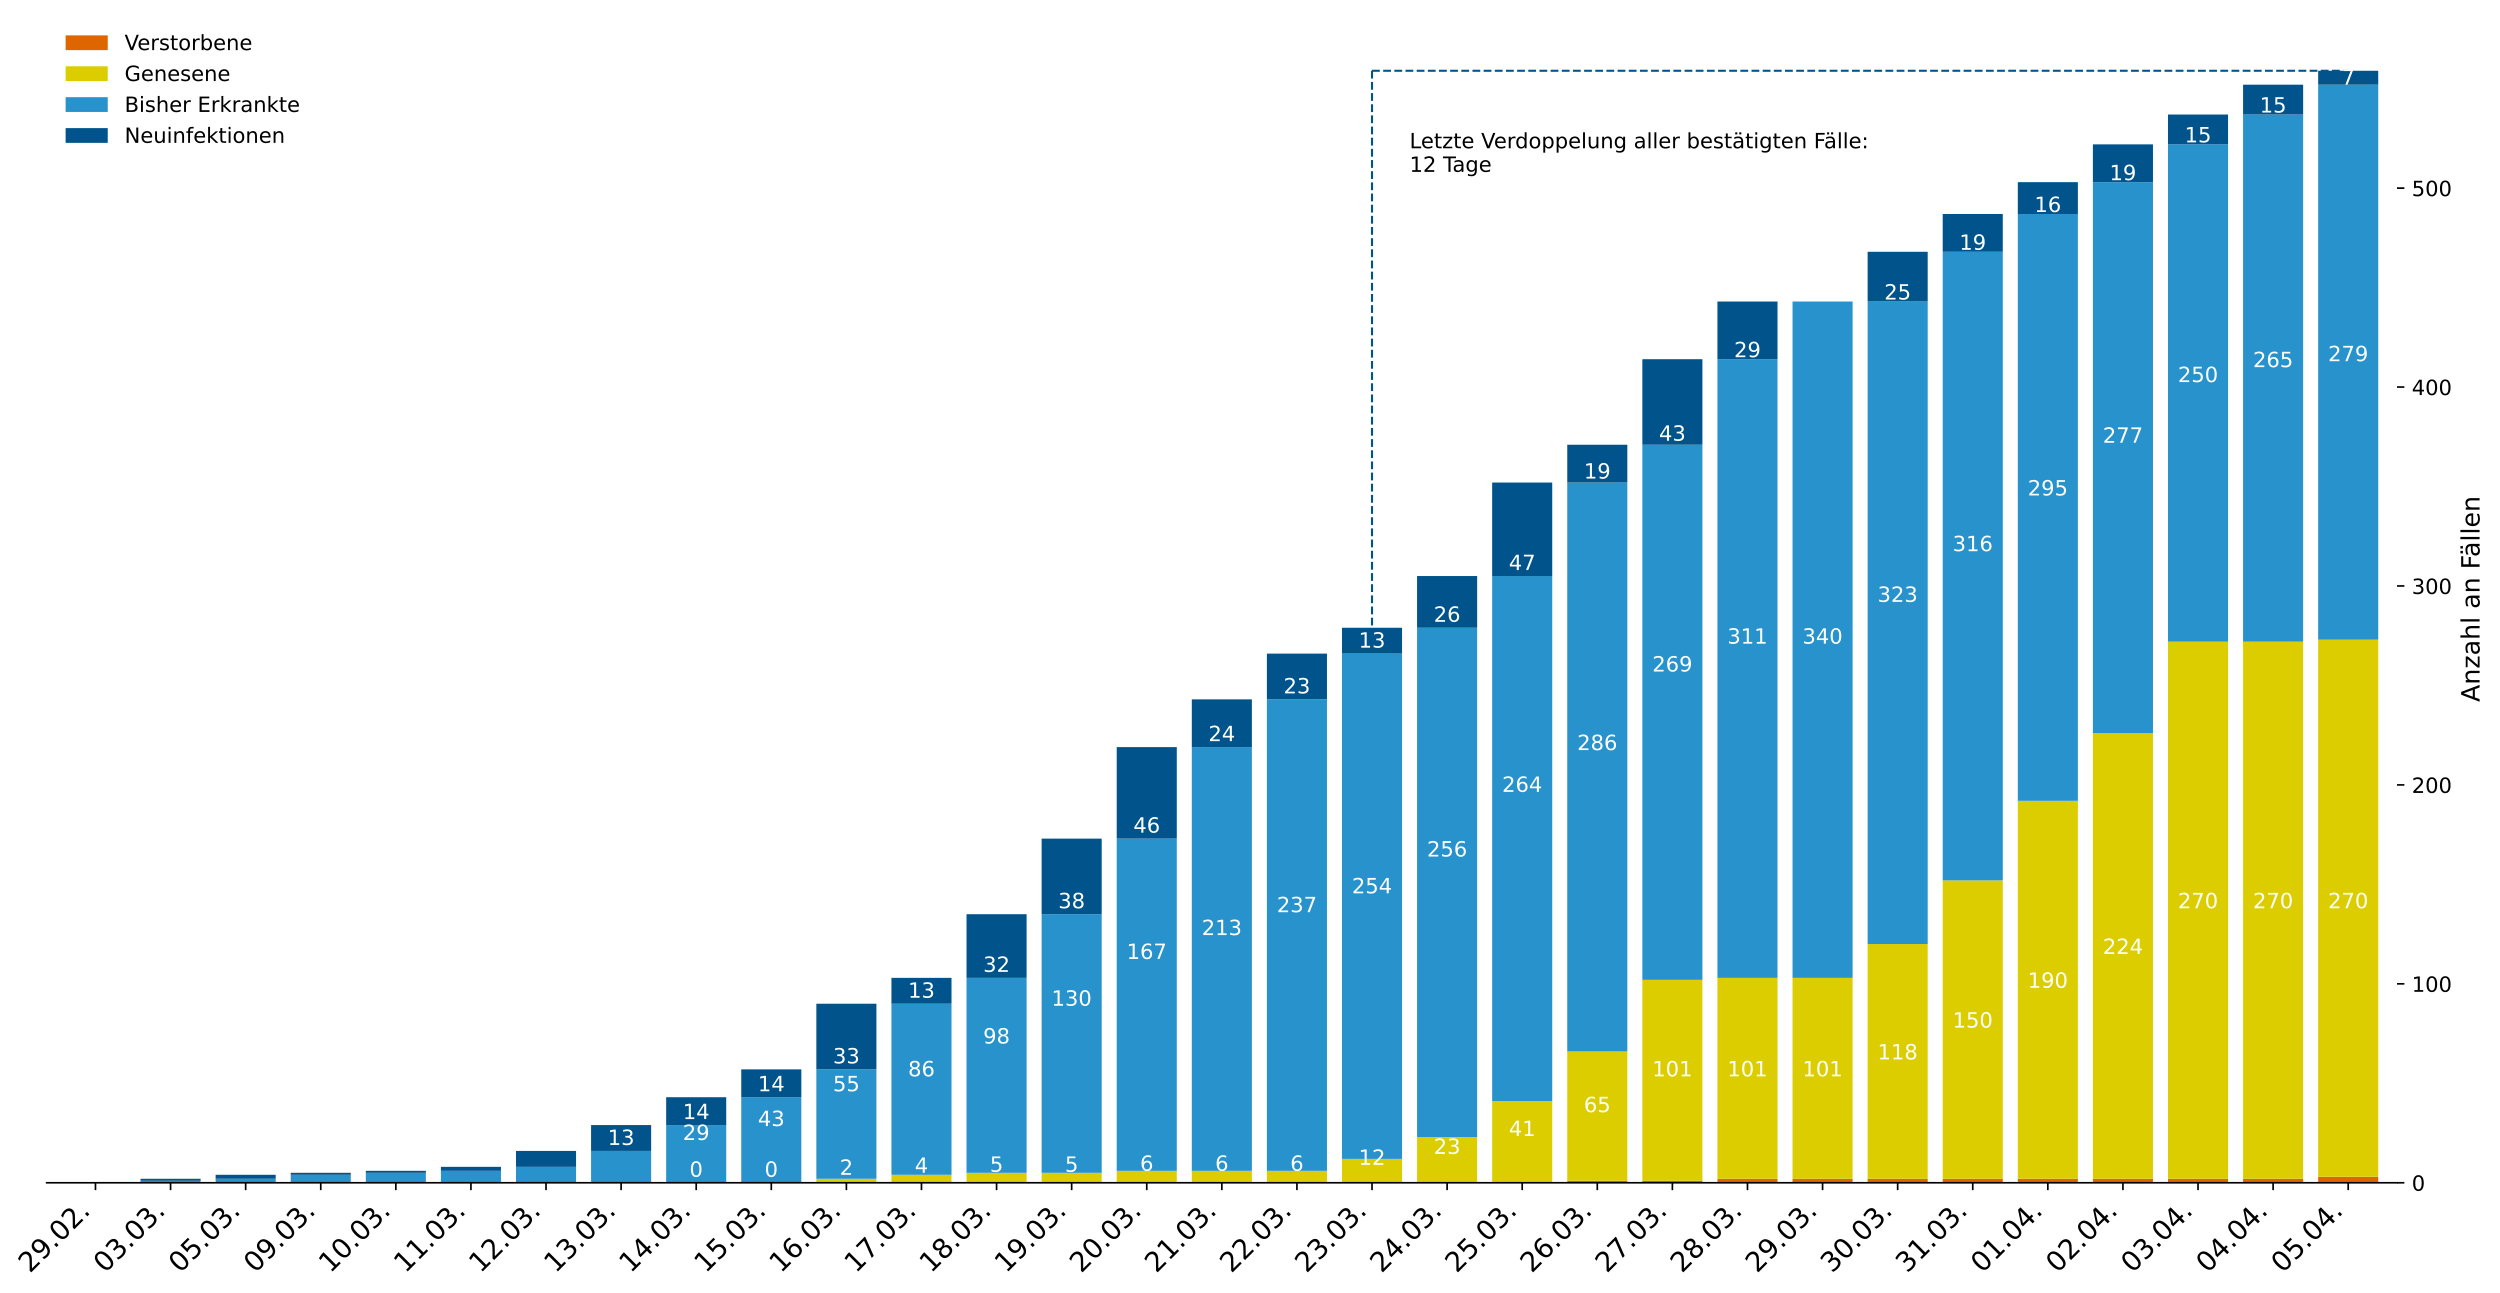 <?xml version="1.0" encoding="utf-8" standalone="no"?>
<!DOCTYPE svg PUBLIC "-//W3C//DTD SVG 1.1//EN"
  "http://www.w3.org/Graphics/SVG/1.1/DTD/svg11.dtd">
<!-- Created with matplotlib (https://matplotlib.org/) -->
<svg height="613.934pt" version="1.1" viewBox="0 0 1187.06 613.934" width="1187.06pt" xmlns="http://www.w3.org/2000/svg" xmlns:xlink="http://www.w3.org/1999/xlink">
 <defs>
  <style type="text/css">
*{stroke-linecap:butt;stroke-linejoin:round;}
  </style>
 </defs>
 <g id="figure_1">
  <g id="patch_1">
   <path d="M 0 613.934 
L 1187.06 613.934 
L 1187.06 0 
L 0 0 
z
" style="fill:#ffffff;"/>
  </g>
  <g id="axes_1">
   <g id="patch_2">
    <path d="M 22.158 561.6 
L 1138.158 561.6 
L 1138.158 7.2 
L 22.158 7.2 
z
" style="fill:#ffffff;"/>
   </g>
   <g id="patch_3">
    <path clip-path="url(#peb2688bdbd)" d="M 31.072 561.6 
L 59.596 561.6 
L 59.596 561.6 
L 31.072 561.6 
z
" style="fill:#dd6600;"/>
   </g>
   <g id="patch_4">
    <path clip-path="url(#peb2688bdbd)" d="M 66.727 561.6 
L 95.251 561.6 
L 95.251 561.6 
L 66.727 561.6 
z
" style="fill:#dd6600;"/>
   </g>
   <g id="patch_5">
    <path clip-path="url(#peb2688bdbd)" d="M 102.382 561.6 
L 130.906 561.6 
L 130.906 561.6 
L 102.382 561.6 
z
" style="fill:#dd6600;"/>
   </g>
   <g id="patch_6">
    <path clip-path="url(#peb2688bdbd)" d="M 138.037 561.6 
L 166.561 561.6 
L 166.561 561.6 
L 138.037 561.6 
z
" style="fill:#dd6600;"/>
   </g>
   <g id="patch_7">
    <path clip-path="url(#peb2688bdbd)" d="M 173.692 561.6 
L 202.216 561.6 
L 202.216 561.6 
L 173.692 561.6 
z
" style="fill:#dd6600;"/>
   </g>
   <g id="patch_8">
    <path clip-path="url(#peb2688bdbd)" d="M 209.347 561.6 
L 237.871 561.6 
L 237.871 561.6 
L 209.347 561.6 
z
" style="fill:#dd6600;"/>
   </g>
   <g id="patch_9">
    <path clip-path="url(#peb2688bdbd)" d="M 245.002 561.6 
L 273.526 561.6 
L 273.526 561.6 
L 245.002 561.6 
z
" style="fill:#dd6600;"/>
   </g>
   <g id="patch_10">
    <path clip-path="url(#peb2688bdbd)" d="M 280.657 561.6 
L 309.181 561.6 
L 309.181 561.6 
L 280.657 561.6 
z
" style="fill:#dd6600;"/>
   </g>
   <g id="patch_11">
    <path clip-path="url(#peb2688bdbd)" d="M 316.312 561.6 
L 344.836 561.6 
L 344.836 561.6 
L 316.312 561.6 
z
" style="fill:#dd6600;"/>
   </g>
   <g id="patch_12">
    <path clip-path="url(#peb2688bdbd)" d="M 351.967 561.6 
L 380.491 561.6 
L 380.491 561.6 
L 351.967 561.6 
z
" style="fill:#dd6600;"/>
   </g>
   <g id="patch_13">
    <path clip-path="url(#peb2688bdbd)" d="M 387.622 561.6 
L 416.146 561.6 
L 416.146 561.6 
L 387.622 561.6 
z
" style="fill:#dd6600;"/>
   </g>
   <g id="patch_14">
    <path clip-path="url(#peb2688bdbd)" d="M 423.277 561.6 
L 451.801 561.6 
L 451.801 561.6 
L 423.277 561.6 
z
" style="fill:#dd6600;"/>
   </g>
   <g id="patch_15">
    <path clip-path="url(#peb2688bdbd)" d="M 458.931 561.6 
L 487.455 561.6 
L 487.455 561.6 
L 458.931 561.6 
z
" style="fill:#dd6600;"/>
   </g>
   <g id="patch_16">
    <path clip-path="url(#peb2688bdbd)" d="M 494.586 561.6 
L 523.11 561.6 
L 523.11 561.6 
L 494.586 561.6 
z
" style="fill:#dd6600;"/>
   </g>
   <g id="patch_17">
    <path clip-path="url(#peb2688bdbd)" d="M 530.241 561.6 
L 558.765 561.6 
L 558.765 561.6 
L 530.241 561.6 
z
" style="fill:#dd6600;"/>
   </g>
   <g id="patch_18">
    <path clip-path="url(#peb2688bdbd)" d="M 565.896 561.6 
L 594.42 561.6 
L 594.42 561.6 
L 565.896 561.6 
z
" style="fill:#dd6600;"/>
   </g>
   <g id="patch_19">
    <path clip-path="url(#peb2688bdbd)" d="M 601.551 561.6 
L 630.075 561.6 
L 630.075 561.6 
L 601.551 561.6 
z
" style="fill:#dd6600;"/>
   </g>
   <g id="patch_20">
    <path clip-path="url(#peb2688bdbd)" d="M 637.206 561.6 
L 665.73 561.6 
L 665.73 561.6 
L 637.206 561.6 
z
" style="fill:#dd6600;"/>
   </g>
   <g id="patch_21">
    <path clip-path="url(#peb2688bdbd)" d="M 672.861 561.6 
L 701.385 561.6 
L 701.385 561.6 
L 672.861 561.6 
z
" style="fill:#dd6600;"/>
   </g>
   <g id="patch_22">
    <path clip-path="url(#peb2688bdbd)" d="M 708.516 561.6 
L 737.04 561.6 
L 737.04 561.6 
L 708.516 561.6 
z
" style="fill:#dd6600;"/>
   </g>
   <g id="patch_23">
    <path clip-path="url(#peb2688bdbd)" d="M 744.171 561.6 
L 772.695 561.6 
L 772.695 560.655 
L 744.171 560.655 
z
" style="fill:#dd6600;"/>
   </g>
   <g id="patch_24">
    <path clip-path="url(#peb2688bdbd)" d="M 779.826 561.6 
L 808.35 561.6 
L 808.35 560.655 
L 779.826 560.655 
z
" style="fill:#dd6600;"/>
   </g>
   <g id="patch_25">
    <path clip-path="url(#peb2688bdbd)" d="M 815.481 561.6 
L 844.005 561.6 
L 844.005 559.711 
L 815.481 559.711 
z
" style="fill:#dd6600;"/>
   </g>
   <g id="patch_26">
    <path clip-path="url(#peb2688bdbd)" d="M 851.136 561.6 
L 879.66 561.6 
L 879.66 559.711 
L 851.136 559.711 
z
" style="fill:#dd6600;"/>
   </g>
   <g id="patch_27">
    <path clip-path="url(#peb2688bdbd)" d="M 886.791 561.6 
L 915.315 561.6 
L 915.315 559.711 
L 886.791 559.711 
z
" style="fill:#dd6600;"/>
   </g>
   <g id="patch_28">
    <path clip-path="url(#peb2688bdbd)" d="M 922.446 561.6 
L 950.97 561.6 
L 950.97 559.711 
L 922.446 559.711 
z
" style="fill:#dd6600;"/>
   </g>
   <g id="patch_29">
    <path clip-path="url(#peb2688bdbd)" d="M 958.101 561.6 
L 986.625 561.6 
L 986.625 559.711 
L 958.101 559.711 
z
" style="fill:#dd6600;"/>
   </g>
   <g id="patch_30">
    <path clip-path="url(#peb2688bdbd)" d="M 993.756 561.6 
L 1022.28 561.6 
L 1022.28 559.711 
L 993.756 559.711 
z
" style="fill:#dd6600;"/>
   </g>
   <g id="patch_31">
    <path clip-path="url(#peb2688bdbd)" d="M 1029.411 561.6 
L 1057.935 561.6 
L 1057.935 559.711 
L 1029.411 559.711 
z
" style="fill:#dd6600;"/>
   </g>
   <g id="patch_32">
    <path clip-path="url(#peb2688bdbd)" d="M 1065.066 561.6 
L 1093.59 561.6 
L 1093.59 559.711 
L 1065.066 559.711 
z
" style="fill:#dd6600;"/>
   </g>
   <g id="patch_33">
    <path clip-path="url(#peb2688bdbd)" d="M 1100.721 561.6 
L 1129.245 561.6 
L 1129.245 558.766 
L 1100.721 558.766 
z
" style="fill:#dd6600;"/>
   </g>
   <g id="patch_34">
    <path clip-path="url(#peb2688bdbd)" d="M 31.072 561.6 
L 59.596 561.6 
L 59.596 561.6 
L 31.072 561.6 
z
" style="fill:#dbcd00;"/>
   </g>
   <g id="patch_35">
    <path clip-path="url(#peb2688bdbd)" d="M 66.727 561.6 
L 95.251 561.6 
L 95.251 561.6 
L 66.727 561.6 
z
" style="fill:#dbcd00;"/>
   </g>
   <g id="patch_36">
    <path clip-path="url(#peb2688bdbd)" d="M 102.382 561.6 
L 130.906 561.6 
L 130.906 561.6 
L 102.382 561.6 
z
" style="fill:#dbcd00;"/>
   </g>
   <g id="patch_37">
    <path clip-path="url(#peb2688bdbd)" d="M 138.037 561.6 
L 166.561 561.6 
L 166.561 561.6 
L 138.037 561.6 
z
" style="fill:#dbcd00;"/>
   </g>
   <g id="patch_38">
    <path clip-path="url(#peb2688bdbd)" d="M 173.692 561.6 
L 202.216 561.6 
L 202.216 561.6 
L 173.692 561.6 
z
" style="fill:#dbcd00;"/>
   </g>
   <g id="patch_39">
    <path clip-path="url(#peb2688bdbd)" d="M 209.347 561.6 
L 237.871 561.6 
L 237.871 561.6 
L 209.347 561.6 
z
" style="fill:#dbcd00;"/>
   </g>
   <g id="patch_40">
    <path clip-path="url(#peb2688bdbd)" d="M 245.002 561.6 
L 273.526 561.6 
L 273.526 561.6 
L 245.002 561.6 
z
" style="fill:#dbcd00;"/>
   </g>
   <g id="patch_41">
    <path clip-path="url(#peb2688bdbd)" d="M 280.657 561.6 
L 309.181 561.6 
L 309.181 561.6 
L 280.657 561.6 
z
" style="fill:#dbcd00;"/>
   </g>
   <g id="patch_42">
    <path clip-path="url(#peb2688bdbd)" d="M 316.312 561.6 
L 344.836 561.6 
L 344.836 561.6 
L 316.312 561.6 
z
" style="fill:#dbcd00;"/>
   </g>
   <g id="patch_43">
    <path clip-path="url(#peb2688bdbd)" d="M 351.967 561.6 
L 380.491 561.6 
L 380.491 561.6 
L 351.967 561.6 
z
" style="fill:#dbcd00;"/>
   </g>
   <g id="patch_44">
    <path clip-path="url(#peb2688bdbd)" d="M 387.622 561.6 
L 416.146 561.6 
L 416.146 559.711 
L 387.622 559.711 
z
" style="fill:#dbcd00;"/>
   </g>
   <g id="patch_45">
    <path clip-path="url(#peb2688bdbd)" d="M 423.277 561.6 
L 451.801 561.6 
L 451.801 557.822 
L 423.277 557.822 
z
" style="fill:#dbcd00;"/>
   </g>
   <g id="patch_46">
    <path clip-path="url(#peb2688bdbd)" d="M 458.931 561.6 
L 487.455 561.6 
L 487.455 556.877 
L 458.931 556.877 
z
" style="fill:#dbcd00;"/>
   </g>
   <g id="patch_47">
    <path clip-path="url(#peb2688bdbd)" d="M 494.586 561.6 
L 523.11 561.6 
L 523.11 556.877 
L 494.586 556.877 
z
" style="fill:#dbcd00;"/>
   </g>
   <g id="patch_48">
    <path clip-path="url(#peb2688bdbd)" d="M 530.241 561.6 
L 558.765 561.6 
L 558.765 555.933 
L 530.241 555.933 
z
" style="fill:#dbcd00;"/>
   </g>
   <g id="patch_49">
    <path clip-path="url(#peb2688bdbd)" d="M 565.896 561.6 
L 594.42 561.6 
L 594.42 555.933 
L 565.896 555.933 
z
" style="fill:#dbcd00;"/>
   </g>
   <g id="patch_50">
    <path clip-path="url(#peb2688bdbd)" d="M 601.551 561.6 
L 630.075 561.6 
L 630.075 555.933 
L 601.551 555.933 
z
" style="fill:#dbcd00;"/>
   </g>
   <g id="patch_51">
    <path clip-path="url(#peb2688bdbd)" d="M 637.206 561.6 
L 665.73 561.6 
L 665.73 550.265 
L 637.206 550.265 
z
" style="fill:#dbcd00;"/>
   </g>
   <g id="patch_52">
    <path clip-path="url(#peb2688bdbd)" d="M 672.861 561.6 
L 701.385 561.6 
L 701.385 539.875 
L 672.861 539.875 
z
" style="fill:#dbcd00;"/>
   </g>
   <g id="patch_53">
    <path clip-path="url(#peb2688bdbd)" d="M 708.516 561.6 
L 737.04 561.6 
L 737.04 522.874 
L 708.516 522.874 
z
" style="fill:#dbcd00;"/>
   </g>
   <g id="patch_54">
    <path clip-path="url(#peb2688bdbd)" d="M 744.171 560.655 
L 772.695 560.655 
L 772.695 499.26 
L 744.171 499.26 
z
" style="fill:#dbcd00;"/>
   </g>
   <g id="patch_55">
    <path clip-path="url(#peb2688bdbd)" d="M 779.826 560.655 
L 808.35 560.655 
L 808.35 465.257 
L 779.826 465.257 
z
" style="fill:#dbcd00;"/>
   </g>
   <g id="patch_56">
    <path clip-path="url(#peb2688bdbd)" d="M 815.481 559.711 
L 844.005 559.711 
L 844.005 464.312 
L 815.481 464.312 
z
" style="fill:#dbcd00;"/>
   </g>
   <g id="patch_57">
    <path clip-path="url(#peb2688bdbd)" d="M 851.136 559.711 
L 879.66 559.711 
L 879.66 464.312 
L 851.136 464.312 
z
" style="fill:#dbcd00;"/>
   </g>
   <g id="patch_58">
    <path clip-path="url(#peb2688bdbd)" d="M 886.791 559.711 
L 915.315 559.711 
L 915.315 448.255 
L 886.791 448.255 
z
" style="fill:#dbcd00;"/>
   </g>
   <g id="patch_59">
    <path clip-path="url(#peb2688bdbd)" d="M 922.446 559.711 
L 950.97 559.711 
L 950.97 418.029 
L 922.446 418.029 
z
" style="fill:#dbcd00;"/>
   </g>
   <g id="patch_60">
    <path clip-path="url(#peb2688bdbd)" d="M 958.101 559.711 
L 986.625 559.711 
L 986.625 380.248 
L 958.101 380.248 
z
" style="fill:#dbcd00;"/>
   </g>
   <g id="patch_61">
    <path clip-path="url(#peb2688bdbd)" d="M 993.756 559.711 
L 1022.28 559.711 
L 1022.28 348.133 
L 993.756 348.133 
z
" style="fill:#dbcd00;"/>
   </g>
   <g id="patch_62">
    <path clip-path="url(#peb2688bdbd)" d="M 1029.411 559.711 
L 1057.935 559.711 
L 1057.935 304.684 
L 1029.411 304.684 
z
" style="fill:#dbcd00;"/>
   </g>
   <g id="patch_63">
    <path clip-path="url(#peb2688bdbd)" d="M 1065.066 559.711 
L 1093.59 559.711 
L 1093.59 304.684 
L 1065.066 304.684 
z
" style="fill:#dbcd00;"/>
   </g>
   <g id="patch_64">
    <path clip-path="url(#peb2688bdbd)" d="M 1100.721 558.766 
L 1129.245 558.766 
L 1129.245 303.74 
L 1100.721 303.74 
z
" style="fill:#dbcd00;"/>
   </g>
   <g id="patch_65">
    <path clip-path="url(#peb2688bdbd)" d="M 31.072 561.6 
L 59.596 561.6 
L 59.596 561.6 
L 31.072 561.6 
z
" style="fill:#2792cb;"/>
   </g>
   <g id="patch_66">
    <path clip-path="url(#peb2688bdbd)" d="M 66.727 561.6 
L 95.251 561.6 
L 95.251 560.655 
L 66.727 560.655 
z
" style="fill:#2792cb;"/>
   </g>
   <g id="patch_67">
    <path clip-path="url(#peb2688bdbd)" d="M 102.382 561.6 
L 130.906 561.6 
L 130.906 559.711 
L 102.382 559.711 
z
" style="fill:#2792cb;"/>
   </g>
   <g id="patch_68">
    <path clip-path="url(#peb2688bdbd)" d="M 138.037 561.6 
L 166.561 561.6 
L 166.561 557.822 
L 138.037 557.822 
z
" style="fill:#2792cb;"/>
   </g>
   <g id="patch_69">
    <path clip-path="url(#peb2688bdbd)" d="M 173.692 561.6 
L 202.216 561.6 
L 202.216 556.877 
L 173.692 556.877 
z
" style="fill:#2792cb;"/>
   </g>
   <g id="patch_70">
    <path clip-path="url(#peb2688bdbd)" d="M 209.347 561.6 
L 237.871 561.6 
L 237.871 555.933 
L 209.347 555.933 
z
" style="fill:#2792cb;"/>
   </g>
   <g id="patch_71">
    <path clip-path="url(#peb2688bdbd)" d="M 245.002 561.6 
L 273.526 561.6 
L 273.526 554.044 
L 245.002 554.044 
z
" style="fill:#2792cb;"/>
   </g>
   <g id="patch_72">
    <path clip-path="url(#peb2688bdbd)" d="M 280.657 561.6 
L 309.181 561.6 
L 309.181 546.487 
L 280.657 546.487 
z
" style="fill:#2792cb;"/>
   </g>
   <g id="patch_73">
    <path clip-path="url(#peb2688bdbd)" d="M 316.312 561.6 
L 344.836 561.6 
L 344.836 534.208 
L 316.312 534.208 
z
" style="fill:#2792cb;"/>
   </g>
   <g id="patch_74">
    <path clip-path="url(#peb2688bdbd)" d="M 351.967 561.6 
L 380.491 561.6 
L 380.491 520.985 
L 351.967 520.985 
z
" style="fill:#2792cb;"/>
   </g>
   <g id="patch_75">
    <path clip-path="url(#peb2688bdbd)" d="M 387.622 559.711 
L 416.146 559.711 
L 416.146 507.761 
L 387.622 507.761 
z
" style="fill:#2792cb;"/>
   </g>
   <g id="patch_76">
    <path clip-path="url(#peb2688bdbd)" d="M 423.277 557.822 
L 451.801 557.822 
L 451.801 476.591 
L 423.277 476.591 
z
" style="fill:#2792cb;"/>
   </g>
   <g id="patch_77">
    <path clip-path="url(#peb2688bdbd)" d="M 458.931 556.877 
L 487.455 556.877 
L 487.455 464.312 
L 458.931 464.312 
z
" style="fill:#2792cb;"/>
   </g>
   <g id="patch_78">
    <path clip-path="url(#peb2688bdbd)" d="M 494.586 556.877 
L 523.11 556.877 
L 523.11 434.087 
L 494.586 434.087 
z
" style="fill:#2792cb;"/>
   </g>
   <g id="patch_79">
    <path clip-path="url(#peb2688bdbd)" d="M 530.241 555.933 
L 558.765 555.933 
L 558.765 398.194 
L 530.241 398.194 
z
" style="fill:#2792cb;"/>
   </g>
   <g id="patch_80">
    <path clip-path="url(#peb2688bdbd)" d="M 565.896 555.933 
L 594.42 555.933 
L 594.42 354.745 
L 565.896 354.745 
z
" style="fill:#2792cb;"/>
   </g>
   <g id="patch_81">
    <path clip-path="url(#peb2688bdbd)" d="M 601.551 555.933 
L 630.075 555.933 
L 630.075 332.076 
L 601.551 332.076 
z
" style="fill:#2792cb;"/>
   </g>
   <g id="patch_82">
    <path clip-path="url(#peb2688bdbd)" d="M 637.206 550.265 
L 665.73 550.265 
L 665.73 310.351 
L 637.206 310.351 
z
" style="fill:#2792cb;"/>
   </g>
   <g id="patch_83">
    <path clip-path="url(#peb2688bdbd)" d="M 672.861 539.875 
L 701.385 539.875 
L 701.385 298.072 
L 672.861 298.072 
z
" style="fill:#2792cb;"/>
   </g>
   <g id="patch_84">
    <path clip-path="url(#peb2688bdbd)" d="M 708.516 522.874 
L 737.04 522.874 
L 737.04 273.514 
L 708.516 273.514 
z
" style="fill:#2792cb;"/>
   </g>
   <g id="patch_85">
    <path clip-path="url(#peb2688bdbd)" d="M 744.171 499.26 
L 772.695 499.26 
L 772.695 229.121 
L 744.171 229.121 
z
" style="fill:#2792cb;"/>
   </g>
   <g id="patch_86">
    <path clip-path="url(#peb2688bdbd)" d="M 779.826 465.257 
L 808.35 465.257 
L 808.35 211.174 
L 779.826 211.174 
z
" style="fill:#2792cb;"/>
   </g>
   <g id="patch_87">
    <path clip-path="url(#peb2688bdbd)" d="M 815.481 464.312 
L 844.005 464.312 
L 844.005 170.559 
L 815.481 170.559 
z
" style="fill:#2792cb;"/>
   </g>
   <g id="patch_88">
    <path clip-path="url(#peb2688bdbd)" d="M 851.136 464.312 
L 879.66 464.312 
L 879.66 143.167 
L 851.136 143.167 
z
" style="fill:#2792cb;"/>
   </g>
   <g id="patch_89">
    <path clip-path="url(#peb2688bdbd)" d="M 886.791 448.255 
L 915.315 448.255 
L 915.315 143.167 
L 886.791 143.167 
z
" style="fill:#2792cb;"/>
   </g>
   <g id="patch_90">
    <path clip-path="url(#peb2688bdbd)" d="M 922.446 418.029 
L 950.97 418.029 
L 950.97 119.553 
L 922.446 119.553 
z
" style="fill:#2792cb;"/>
   </g>
   <g id="patch_91">
    <path clip-path="url(#peb2688bdbd)" d="M 958.101 380.248 
L 986.625 380.248 
L 986.625 101.607 
L 958.101 101.607 
z
" style="fill:#2792cb;"/>
   </g>
   <g id="patch_92">
    <path clip-path="url(#peb2688bdbd)" d="M 993.756 348.133 
L 1022.28 348.133 
L 1022.28 86.494 
L 993.756 86.494 
z
" style="fill:#2792cb;"/>
   </g>
   <g id="patch_93">
    <path clip-path="url(#peb2688bdbd)" d="M 1029.411 304.684 
L 1057.935 304.684 
L 1057.935 68.548 
L 1029.411 68.548 
z
" style="fill:#2792cb;"/>
   </g>
   <g id="patch_94">
    <path clip-path="url(#peb2688bdbd)" d="M 1065.066 304.684 
L 1093.59 304.684 
L 1093.59 54.38 
L 1065.066 54.38 
z
" style="fill:#2792cb;"/>
   </g>
   <g id="patch_95">
    <path clip-path="url(#peb2688bdbd)" d="M 1100.721 303.74 
L 1129.245 303.74 
L 1129.245 40.212 
L 1100.721 40.212 
z
" style="fill:#2792cb;"/>
   </g>
   <g id="patch_96">
    <path clip-path="url(#peb2688bdbd)" d="M 31.072 561.6 
L 59.596 561.6 
L 59.596 561.6 
L 31.072 561.6 
z
" style="fill:#00548b;"/>
   </g>
   <g id="patch_97">
    <path clip-path="url(#peb2688bdbd)" d="M 66.727 560.655 
L 95.251 560.655 
L 95.251 559.711 
L 66.727 559.711 
z
" style="fill:#00548b;"/>
   </g>
   <g id="patch_98">
    <path clip-path="url(#peb2688bdbd)" d="M 102.382 559.711 
L 130.906 559.711 
L 130.906 557.822 
L 102.382 557.822 
z
" style="fill:#00548b;"/>
   </g>
   <g id="patch_99">
    <path clip-path="url(#peb2688bdbd)" d="M 138.037 557.822 
L 166.561 557.822 
L 166.561 556.877 
L 138.037 556.877 
z
" style="fill:#00548b;"/>
   </g>
   <g id="patch_100">
    <path clip-path="url(#peb2688bdbd)" d="M 173.692 556.877 
L 202.216 556.877 
L 202.216 555.933 
L 173.692 555.933 
z
" style="fill:#00548b;"/>
   </g>
   <g id="patch_101">
    <path clip-path="url(#peb2688bdbd)" d="M 209.347 555.933 
L 237.871 555.933 
L 237.871 554.044 
L 209.347 554.044 
z
" style="fill:#00548b;"/>
   </g>
   <g id="patch_102">
    <path clip-path="url(#peb2688bdbd)" d="M 245.002 554.044 
L 273.526 554.044 
L 273.526 546.487 
L 245.002 546.487 
z
" style="fill:#00548b;"/>
   </g>
   <g id="patch_103">
    <path clip-path="url(#peb2688bdbd)" d="M 280.657 546.487 
L 309.181 546.487 
L 309.181 534.208 
L 280.657 534.208 
z
" style="fill:#00548b;"/>
   </g>
   <g id="patch_104">
    <path clip-path="url(#peb2688bdbd)" d="M 316.312 534.208 
L 344.836 534.208 
L 344.836 520.985 
L 316.312 520.985 
z
" style="fill:#00548b;"/>
   </g>
   <g id="patch_105">
    <path clip-path="url(#peb2688bdbd)" d="M 351.967 520.985 
L 380.491 520.985 
L 380.491 507.761 
L 351.967 507.761 
z
" style="fill:#00548b;"/>
   </g>
   <g id="patch_106">
    <path clip-path="url(#peb2688bdbd)" d="M 387.622 507.761 
L 416.146 507.761 
L 416.146 476.591 
L 387.622 476.591 
z
" style="fill:#00548b;"/>
   </g>
   <g id="patch_107">
    <path clip-path="url(#peb2688bdbd)" d="M 423.277 476.591 
L 451.801 476.591 
L 451.801 464.312 
L 423.277 464.312 
z
" style="fill:#00548b;"/>
   </g>
   <g id="patch_108">
    <path clip-path="url(#peb2688bdbd)" d="M 458.931 464.312 
L 487.455 464.312 
L 487.455 434.087 
L 458.931 434.087 
z
" style="fill:#00548b;"/>
   </g>
   <g id="patch_109">
    <path clip-path="url(#peb2688bdbd)" d="M 494.586 434.087 
L 523.11 434.087 
L 523.11 398.194 
L 494.586 398.194 
z
" style="fill:#00548b;"/>
   </g>
   <g id="patch_110">
    <path clip-path="url(#peb2688bdbd)" d="M 530.241 398.194 
L 558.765 398.194 
L 558.765 354.745 
L 530.241 354.745 
z
" style="fill:#00548b;"/>
   </g>
   <g id="patch_111">
    <path clip-path="url(#peb2688bdbd)" d="M 565.896 354.745 
L 594.42 354.745 
L 594.42 332.076 
L 565.896 332.076 
z
" style="fill:#00548b;"/>
   </g>
   <g id="patch_112">
    <path clip-path="url(#peb2688bdbd)" d="M 601.551 332.076 
L 630.075 332.076 
L 630.075 310.351 
L 601.551 310.351 
z
" style="fill:#00548b;"/>
   </g>
   <g id="patch_113">
    <path clip-path="url(#peb2688bdbd)" d="M 637.206 310.351 
L 665.73 310.351 
L 665.73 298.072 
L 637.206 298.072 
z
" style="fill:#00548b;"/>
   </g>
   <g id="patch_114">
    <path clip-path="url(#peb2688bdbd)" d="M 672.861 298.072 
L 701.385 298.072 
L 701.385 273.514 
L 672.861 273.514 
z
" style="fill:#00548b;"/>
   </g>
   <g id="patch_115">
    <path clip-path="url(#peb2688bdbd)" d="M 708.516 273.514 
L 737.04 273.514 
L 737.04 229.121 
L 708.516 229.121 
z
" style="fill:#00548b;"/>
   </g>
   <g id="patch_116">
    <path clip-path="url(#peb2688bdbd)" d="M 744.171 229.121 
L 772.695 229.121 
L 772.695 211.174 
L 744.171 211.174 
z
" style="fill:#00548b;"/>
   </g>
   <g id="patch_117">
    <path clip-path="url(#peb2688bdbd)" d="M 779.826 211.174 
L 808.35 211.174 
L 808.35 170.559 
L 779.826 170.559 
z
" style="fill:#00548b;"/>
   </g>
   <g id="patch_118">
    <path clip-path="url(#peb2688bdbd)" d="M 815.481 170.559 
L 844.005 170.559 
L 844.005 143.167 
L 815.481 143.167 
z
" style="fill:#00548b;"/>
   </g>
   <g id="patch_119">
    <path clip-path="url(#peb2688bdbd)" d="M 851.136 561.6 
L 879.66 561.6 
L 879.66 561.6 
L 851.136 561.6 
z
" style="fill:#00548b;"/>
   </g>
   <g id="patch_120">
    <path clip-path="url(#peb2688bdbd)" d="M 886.791 143.167 
L 915.315 143.167 
L 915.315 119.553 
L 886.791 119.553 
z
" style="fill:#00548b;"/>
   </g>
   <g id="patch_121">
    <path clip-path="url(#peb2688bdbd)" d="M 922.446 119.553 
L 950.97 119.553 
L 950.97 101.607 
L 922.446 101.607 
z
" style="fill:#00548b;"/>
   </g>
   <g id="patch_122">
    <path clip-path="url(#peb2688bdbd)" d="M 958.101 101.607 
L 986.625 101.607 
L 986.625 86.494 
L 958.101 86.494 
z
" style="fill:#00548b;"/>
   </g>
   <g id="patch_123">
    <path clip-path="url(#peb2688bdbd)" d="M 993.756 86.494 
L 1022.28 86.494 
L 1022.28 68.548 
L 993.756 68.548 
z
" style="fill:#00548b;"/>
   </g>
   <g id="patch_124">
    <path clip-path="url(#peb2688bdbd)" d="M 1029.411 68.548 
L 1057.935 68.548 
L 1057.935 54.38 
L 1029.411 54.38 
z
" style="fill:#00548b;"/>
   </g>
   <g id="patch_125">
    <path clip-path="url(#peb2688bdbd)" d="M 1065.066 54.38 
L 1093.59 54.38 
L 1093.59 40.212 
L 1065.066 40.212 
z
" style="fill:#00548b;"/>
   </g>
   <g id="patch_126">
    <path clip-path="url(#peb2688bdbd)" d="M 1100.721 40.212 
L 1129.245 40.212 
L 1129.245 33.6 
L 1100.721 33.6 
z
" style="fill:#00548b;"/>
   </g>
   <g id="matplotlib.axis_1">
    <g id="xtick_1">
     <g id="line2d_1">
      <defs>
       <path d="M 0 0 
L 0 3.5 
" id="mbea3c7a012" style="stroke:#000000;stroke-width:0.8;"/>
      </defs>
      <g>
       <use style="stroke:#000000;stroke-width:0.8;" x="45.334" xlink:href="#mbea3c7a012" y="561.6"/>
      </g>
     </g>
     <g id="text_1">
      <!-- 29.02. -->
      <defs>
       <path d="M 19.188 8.297 
L 53.609 8.297 
L 53.609 0 
L 7.328 0 
L 7.328 8.297 
Q 12.938 14.109 22.625 23.891 
Q 32.328 33.688 34.812 36.531 
Q 39.547 41.844 41.422 45.531 
Q 43.312 49.219 43.312 52.781 
Q 43.312 58.594 39.234 62.25 
Q 35.156 65.922 28.609 65.922 
Q 23.969 65.922 18.812 64.312 
Q 13.672 62.703 7.812 59.422 
L 7.812 69.391 
Q 13.766 71.781 18.938 73 
Q 24.125 74.219 28.422 74.219 
Q 39.75 74.219 46.484 68.547 
Q 53.219 62.891 53.219 53.422 
Q 53.219 48.922 51.531 44.891 
Q 49.859 40.875 45.406 35.406 
Q 44.188 33.984 37.641 27.219 
Q 31.109 20.453 19.188 8.297 
z
" id="DejaVuSans-50"/>
       <path d="M 10.984 1.516 
L 10.984 10.5 
Q 14.703 8.734 18.5 7.812 
Q 22.312 6.891 25.984 6.891 
Q 35.75 6.891 40.891 13.453 
Q 46.047 20.016 46.781 33.406 
Q 43.953 29.203 39.594 26.953 
Q 35.25 24.703 29.984 24.703 
Q 19.047 24.703 12.672 31.312 
Q 6.297 37.938 6.297 49.422 
Q 6.297 60.641 12.938 67.422 
Q 19.578 74.219 30.609 74.219 
Q 43.266 74.219 49.922 64.516 
Q 56.594 54.828 56.594 36.375 
Q 56.594 19.141 48.406 8.859 
Q 40.234 -1.422 26.422 -1.422 
Q 22.703 -1.422 18.891 -0.688 
Q 15.094 0.047 10.984 1.516 
z
M 30.609 32.422 
Q 37.25 32.422 41.125 36.953 
Q 45.016 41.5 45.016 49.422 
Q 45.016 57.281 41.125 61.844 
Q 37.25 66.406 30.609 66.406 
Q 23.969 66.406 20.094 61.844 
Q 16.219 57.281 16.219 49.422 
Q 16.219 41.5 20.094 36.953 
Q 23.969 32.422 30.609 32.422 
z
" id="DejaVuSans-57"/>
       <path d="M 10.688 12.406 
L 21 12.406 
L 21 0 
L 10.688 0 
z
" id="DejaVuSans-46"/>
       <path d="M 31.781 66.406 
Q 24.172 66.406 20.328 58.906 
Q 16.5 51.422 16.5 36.375 
Q 16.5 21.391 20.328 13.891 
Q 24.172 6.391 31.781 6.391 
Q 39.453 6.391 43.281 13.891 
Q 47.125 21.391 47.125 36.375 
Q 47.125 51.422 43.281 58.906 
Q 39.453 66.406 31.781 66.406 
z
M 31.781 74.219 
Q 44.047 74.219 50.516 64.516 
Q 56.984 54.828 56.984 36.375 
Q 56.984 17.969 50.516 8.266 
Q 44.047 -1.422 31.781 -1.422 
Q 19.531 -1.422 13.062 8.266 
Q 6.594 17.969 6.594 36.375 
Q 6.594 54.828 13.062 64.516 
Q 19.531 74.219 31.781 74.219 
z
" id="DejaVuSans-48"/>
      </defs>
      <g transform="translate(14.185 604.822)rotate(-45)scale(0.13 -0.13)">
       <use xlink:href="#DejaVuSans-50"/>
       <use x="63.623" xlink:href="#DejaVuSans-57"/>
       <use x="127.246" xlink:href="#DejaVuSans-46"/>
       <use x="159.033" xlink:href="#DejaVuSans-48"/>
       <use x="222.656" xlink:href="#DejaVuSans-50"/>
       <use x="286.279" xlink:href="#DejaVuSans-46"/>
      </g>
     </g>
    </g>
    <g id="xtick_2">
     <g id="line2d_2">
      <g>
       <use style="stroke:#000000;stroke-width:0.8;" x="80.989" xlink:href="#mbea3c7a012" y="561.6"/>
      </g>
     </g>
     <g id="text_2">
      <!-- 03.03. -->
      <defs>
       <path d="M 40.578 39.312 
Q 47.656 37.797 51.625 33 
Q 55.609 28.219 55.609 21.188 
Q 55.609 10.406 48.188 4.484 
Q 40.766 -1.422 27.094 -1.422 
Q 22.516 -1.422 17.656 -0.516 
Q 12.797 0.391 7.625 2.203 
L 7.625 11.719 
Q 11.719 9.328 16.594 8.109 
Q 21.484 6.891 26.812 6.891 
Q 36.078 6.891 40.938 10.547 
Q 45.797 14.203 45.797 21.188 
Q 45.797 27.641 41.281 31.266 
Q 36.766 34.906 28.719 34.906 
L 20.219 34.906 
L 20.219 43.016 
L 29.109 43.016 
Q 36.375 43.016 40.234 45.922 
Q 44.094 48.828 44.094 54.297 
Q 44.094 59.906 40.109 62.906 
Q 36.141 65.922 28.719 65.922 
Q 24.656 65.922 20.016 65.031 
Q 15.375 64.156 9.812 62.312 
L 9.812 71.094 
Q 15.438 72.656 20.344 73.438 
Q 25.25 74.219 29.594 74.219 
Q 40.828 74.219 47.359 69.109 
Q 53.906 64.016 53.906 55.328 
Q 53.906 49.266 50.438 45.094 
Q 46.969 40.922 40.578 39.312 
z
" id="DejaVuSans-51"/>
      </defs>
      <g transform="translate(49.84 604.822)rotate(-45)scale(0.13 -0.13)">
       <use xlink:href="#DejaVuSans-48"/>
       <use x="63.623" xlink:href="#DejaVuSans-51"/>
       <use x="127.246" xlink:href="#DejaVuSans-46"/>
       <use x="159.033" xlink:href="#DejaVuSans-48"/>
       <use x="222.656" xlink:href="#DejaVuSans-51"/>
       <use x="286.279" xlink:href="#DejaVuSans-46"/>
      </g>
     </g>
    </g>
    <g id="xtick_3">
     <g id="line2d_3">
      <g>
       <use style="stroke:#000000;stroke-width:0.8;" x="116.644" xlink:href="#mbea3c7a012" y="561.6"/>
      </g>
     </g>
     <g id="text_3">
      <!-- 05.03. -->
      <defs>
       <path d="M 10.797 72.906 
L 49.516 72.906 
L 49.516 64.594 
L 19.828 64.594 
L 19.828 46.734 
Q 21.969 47.469 24.109 47.828 
Q 26.266 48.188 28.422 48.188 
Q 40.625 48.188 47.75 41.5 
Q 54.891 34.812 54.891 23.391 
Q 54.891 11.625 47.562 5.094 
Q 40.234 -1.422 26.906 -1.422 
Q 22.312 -1.422 17.547 -0.641 
Q 12.797 0.141 7.719 1.703 
L 7.719 11.625 
Q 12.109 9.234 16.797 8.062 
Q 21.484 6.891 26.703 6.891 
Q 35.156 6.891 40.078 11.328 
Q 45.016 15.766 45.016 23.391 
Q 45.016 31 40.078 35.438 
Q 35.156 39.891 26.703 39.891 
Q 22.75 39.891 18.812 39.016 
Q 14.891 38.141 10.797 36.281 
z
" id="DejaVuSans-53"/>
      </defs>
      <g transform="translate(85.495 604.822)rotate(-45)scale(0.13 -0.13)">
       <use xlink:href="#DejaVuSans-48"/>
       <use x="63.623" xlink:href="#DejaVuSans-53"/>
       <use x="127.246" xlink:href="#DejaVuSans-46"/>
       <use x="159.033" xlink:href="#DejaVuSans-48"/>
       <use x="222.656" xlink:href="#DejaVuSans-51"/>
       <use x="286.279" xlink:href="#DejaVuSans-46"/>
      </g>
     </g>
    </g>
    <g id="xtick_4">
     <g id="line2d_4">
      <g>
       <use style="stroke:#000000;stroke-width:0.8;" x="152.299" xlink:href="#mbea3c7a012" y="561.6"/>
      </g>
     </g>
     <g id="text_4">
      <!-- 09.03. -->
      <g transform="translate(121.15 604.822)rotate(-45)scale(0.13 -0.13)">
       <use xlink:href="#DejaVuSans-48"/>
       <use x="63.623" xlink:href="#DejaVuSans-57"/>
       <use x="127.246" xlink:href="#DejaVuSans-46"/>
       <use x="159.033" xlink:href="#DejaVuSans-48"/>
       <use x="222.656" xlink:href="#DejaVuSans-51"/>
       <use x="286.279" xlink:href="#DejaVuSans-46"/>
      </g>
     </g>
    </g>
    <g id="xtick_5">
     <g id="line2d_5">
      <g>
       <use style="stroke:#000000;stroke-width:0.8;" x="187.954" xlink:href="#mbea3c7a012" y="561.6"/>
      </g>
     </g>
     <g id="text_5">
      <!-- 10.03. -->
      <defs>
       <path d="M 12.406 8.297 
L 28.516 8.297 
L 28.516 63.922 
L 10.984 60.406 
L 10.984 69.391 
L 28.422 72.906 
L 38.281 72.906 
L 38.281 8.297 
L 54.391 8.297 
L 54.391 0 
L 12.406 0 
z
" id="DejaVuSans-49"/>
      </defs>
      <g transform="translate(156.805 604.822)rotate(-45)scale(0.13 -0.13)">
       <use xlink:href="#DejaVuSans-49"/>
       <use x="63.623" xlink:href="#DejaVuSans-48"/>
       <use x="127.246" xlink:href="#DejaVuSans-46"/>
       <use x="159.033" xlink:href="#DejaVuSans-48"/>
       <use x="222.656" xlink:href="#DejaVuSans-51"/>
       <use x="286.279" xlink:href="#DejaVuSans-46"/>
      </g>
     </g>
    </g>
    <g id="xtick_6">
     <g id="line2d_6">
      <g>
       <use style="stroke:#000000;stroke-width:0.8;" x="223.609" xlink:href="#mbea3c7a012" y="561.6"/>
      </g>
     </g>
     <g id="text_6">
      <!-- 11.03. -->
      <g transform="translate(192.46 604.822)rotate(-45)scale(0.13 -0.13)">
       <use xlink:href="#DejaVuSans-49"/>
       <use x="63.623" xlink:href="#DejaVuSans-49"/>
       <use x="127.246" xlink:href="#DejaVuSans-46"/>
       <use x="159.033" xlink:href="#DejaVuSans-48"/>
       <use x="222.656" xlink:href="#DejaVuSans-51"/>
       <use x="286.279" xlink:href="#DejaVuSans-46"/>
      </g>
     </g>
    </g>
    <g id="xtick_7">
     <g id="line2d_7">
      <g>
       <use style="stroke:#000000;stroke-width:0.8;" x="259.264" xlink:href="#mbea3c7a012" y="561.6"/>
      </g>
     </g>
     <g id="text_7">
      <!-- 12.03. -->
      <g transform="translate(228.114 604.822)rotate(-45)scale(0.13 -0.13)">
       <use xlink:href="#DejaVuSans-49"/>
       <use x="63.623" xlink:href="#DejaVuSans-50"/>
       <use x="127.246" xlink:href="#DejaVuSans-46"/>
       <use x="159.033" xlink:href="#DejaVuSans-48"/>
       <use x="222.656" xlink:href="#DejaVuSans-51"/>
       <use x="286.279" xlink:href="#DejaVuSans-46"/>
      </g>
     </g>
    </g>
    <g id="xtick_8">
     <g id="line2d_8">
      <g>
       <use style="stroke:#000000;stroke-width:0.8;" x="294.919" xlink:href="#mbea3c7a012" y="561.6"/>
      </g>
     </g>
     <g id="text_8">
      <!-- 13.03. -->
      <g transform="translate(263.769 604.822)rotate(-45)scale(0.13 -0.13)">
       <use xlink:href="#DejaVuSans-49"/>
       <use x="63.623" xlink:href="#DejaVuSans-51"/>
       <use x="127.246" xlink:href="#DejaVuSans-46"/>
       <use x="159.033" xlink:href="#DejaVuSans-48"/>
       <use x="222.656" xlink:href="#DejaVuSans-51"/>
       <use x="286.279" xlink:href="#DejaVuSans-46"/>
      </g>
     </g>
    </g>
    <g id="xtick_9">
     <g id="line2d_9">
      <g>
       <use style="stroke:#000000;stroke-width:0.8;" x="330.574" xlink:href="#mbea3c7a012" y="561.6"/>
      </g>
     </g>
     <g id="text_9">
      <!-- 14.03. -->
      <defs>
       <path d="M 37.797 64.312 
L 12.891 25.391 
L 37.797 25.391 
z
M 35.203 72.906 
L 47.609 72.906 
L 47.609 25.391 
L 58.016 25.391 
L 58.016 17.188 
L 47.609 17.188 
L 47.609 0 
L 37.797 0 
L 37.797 17.188 
L 4.891 17.188 
L 4.891 26.703 
z
" id="DejaVuSans-52"/>
      </defs>
      <g transform="translate(299.424 604.822)rotate(-45)scale(0.13 -0.13)">
       <use xlink:href="#DejaVuSans-49"/>
       <use x="63.623" xlink:href="#DejaVuSans-52"/>
       <use x="127.246" xlink:href="#DejaVuSans-46"/>
       <use x="159.033" xlink:href="#DejaVuSans-48"/>
       <use x="222.656" xlink:href="#DejaVuSans-51"/>
       <use x="286.279" xlink:href="#DejaVuSans-46"/>
      </g>
     </g>
    </g>
    <g id="xtick_10">
     <g id="line2d_10">
      <g>
       <use style="stroke:#000000;stroke-width:0.8;" x="366.229" xlink:href="#mbea3c7a012" y="561.6"/>
      </g>
     </g>
     <g id="text_10">
      <!-- 15.03. -->
      <g transform="translate(335.079 604.822)rotate(-45)scale(0.13 -0.13)">
       <use xlink:href="#DejaVuSans-49"/>
       <use x="63.623" xlink:href="#DejaVuSans-53"/>
       <use x="127.246" xlink:href="#DejaVuSans-46"/>
       <use x="159.033" xlink:href="#DejaVuSans-48"/>
       <use x="222.656" xlink:href="#DejaVuSans-51"/>
       <use x="286.279" xlink:href="#DejaVuSans-46"/>
      </g>
     </g>
    </g>
    <g id="xtick_11">
     <g id="line2d_11">
      <g>
       <use style="stroke:#000000;stroke-width:0.8;" x="401.884" xlink:href="#mbea3c7a012" y="561.6"/>
      </g>
     </g>
     <g id="text_11">
      <!-- 16.03. -->
      <defs>
       <path d="M 33.016 40.375 
Q 26.375 40.375 22.484 35.828 
Q 18.609 31.297 18.609 23.391 
Q 18.609 15.531 22.484 10.953 
Q 26.375 6.391 33.016 6.391 
Q 39.656 6.391 43.531 10.953 
Q 47.406 15.531 47.406 23.391 
Q 47.406 31.297 43.531 35.828 
Q 39.656 40.375 33.016 40.375 
z
M 52.594 71.297 
L 52.594 62.312 
Q 48.875 64.062 45.094 64.984 
Q 41.312 65.922 37.594 65.922 
Q 27.828 65.922 22.672 59.328 
Q 17.531 52.734 16.797 39.406 
Q 19.672 43.656 24.016 45.922 
Q 28.375 48.188 33.594 48.188 
Q 44.578 48.188 50.953 41.516 
Q 57.328 34.859 57.328 23.391 
Q 57.328 12.156 50.688 5.359 
Q 44.047 -1.422 33.016 -1.422 
Q 20.359 -1.422 13.672 8.266 
Q 6.984 17.969 6.984 36.375 
Q 6.984 53.656 15.188 63.938 
Q 23.391 74.219 37.203 74.219 
Q 40.922 74.219 44.703 73.484 
Q 48.484 72.75 52.594 71.297 
z
" id="DejaVuSans-54"/>
      </defs>
      <g transform="translate(370.734 604.822)rotate(-45)scale(0.13 -0.13)">
       <use xlink:href="#DejaVuSans-49"/>
       <use x="63.623" xlink:href="#DejaVuSans-54"/>
       <use x="127.246" xlink:href="#DejaVuSans-46"/>
       <use x="159.033" xlink:href="#DejaVuSans-48"/>
       <use x="222.656" xlink:href="#DejaVuSans-51"/>
       <use x="286.279" xlink:href="#DejaVuSans-46"/>
      </g>
     </g>
    </g>
    <g id="xtick_12">
     <g id="line2d_12">
      <g>
       <use style="stroke:#000000;stroke-width:0.8;" x="437.539" xlink:href="#mbea3c7a012" y="561.6"/>
      </g>
     </g>
     <g id="text_12">
      <!-- 17.03. -->
      <defs>
       <path d="M 8.203 72.906 
L 55.078 72.906 
L 55.078 68.703 
L 28.609 0 
L 18.312 0 
L 43.219 64.594 
L 8.203 64.594 
z
" id="DejaVuSans-55"/>
      </defs>
      <g transform="translate(406.389 604.822)rotate(-45)scale(0.13 -0.13)">
       <use xlink:href="#DejaVuSans-49"/>
       <use x="63.623" xlink:href="#DejaVuSans-55"/>
       <use x="127.246" xlink:href="#DejaVuSans-46"/>
       <use x="159.033" xlink:href="#DejaVuSans-48"/>
       <use x="222.656" xlink:href="#DejaVuSans-51"/>
       <use x="286.279" xlink:href="#DejaVuSans-46"/>
      </g>
     </g>
    </g>
    <g id="xtick_13">
     <g id="line2d_13">
      <g>
       <use style="stroke:#000000;stroke-width:0.8;" x="473.193" xlink:href="#mbea3c7a012" y="561.6"/>
      </g>
     </g>
     <g id="text_13">
      <!-- 18.03. -->
      <defs>
       <path d="M 31.781 34.625 
Q 24.75 34.625 20.719 30.859 
Q 16.703 27.094 16.703 20.516 
Q 16.703 13.922 20.719 10.156 
Q 24.75 6.391 31.781 6.391 
Q 38.812 6.391 42.859 10.172 
Q 46.922 13.969 46.922 20.516 
Q 46.922 27.094 42.891 30.859 
Q 38.875 34.625 31.781 34.625 
z
M 21.922 38.812 
Q 15.578 40.375 12.031 44.719 
Q 8.5 49.078 8.5 55.328 
Q 8.5 64.062 14.719 69.141 
Q 20.953 74.219 31.781 74.219 
Q 42.672 74.219 48.875 69.141 
Q 55.078 64.062 55.078 55.328 
Q 55.078 49.078 51.531 44.719 
Q 48 40.375 41.703 38.812 
Q 48.828 37.156 52.797 32.312 
Q 56.781 27.484 56.781 20.516 
Q 56.781 9.906 50.312 4.234 
Q 43.844 -1.422 31.781 -1.422 
Q 19.734 -1.422 13.25 4.234 
Q 6.781 9.906 6.781 20.516 
Q 6.781 27.484 10.781 32.312 
Q 14.797 37.156 21.922 38.812 
z
M 18.312 54.391 
Q 18.312 48.734 21.844 45.562 
Q 25.391 42.391 31.781 42.391 
Q 38.141 42.391 41.719 45.562 
Q 45.312 48.734 45.312 54.391 
Q 45.312 60.062 41.719 63.234 
Q 38.141 66.406 31.781 66.406 
Q 25.391 66.406 21.844 63.234 
Q 18.312 60.062 18.312 54.391 
z
" id="DejaVuSans-56"/>
      </defs>
      <g transform="translate(442.044 604.822)rotate(-45)scale(0.13 -0.13)">
       <use xlink:href="#DejaVuSans-49"/>
       <use x="63.623" xlink:href="#DejaVuSans-56"/>
       <use x="127.246" xlink:href="#DejaVuSans-46"/>
       <use x="159.033" xlink:href="#DejaVuSans-48"/>
       <use x="222.656" xlink:href="#DejaVuSans-51"/>
       <use x="286.279" xlink:href="#DejaVuSans-46"/>
      </g>
     </g>
    </g>
    <g id="xtick_14">
     <g id="line2d_14">
      <g>
       <use style="stroke:#000000;stroke-width:0.8;" x="508.848" xlink:href="#mbea3c7a012" y="561.6"/>
      </g>
     </g>
     <g id="text_14">
      <!-- 19.03. -->
      <g transform="translate(477.699 604.822)rotate(-45)scale(0.13 -0.13)">
       <use xlink:href="#DejaVuSans-49"/>
       <use x="63.623" xlink:href="#DejaVuSans-57"/>
       <use x="127.246" xlink:href="#DejaVuSans-46"/>
       <use x="159.033" xlink:href="#DejaVuSans-48"/>
       <use x="222.656" xlink:href="#DejaVuSans-51"/>
       <use x="286.279" xlink:href="#DejaVuSans-46"/>
      </g>
     </g>
    </g>
    <g id="xtick_15">
     <g id="line2d_15">
      <g>
       <use style="stroke:#000000;stroke-width:0.8;" x="544.503" xlink:href="#mbea3c7a012" y="561.6"/>
      </g>
     </g>
     <g id="text_15">
      <!-- 20.03. -->
      <g transform="translate(513.354 604.822)rotate(-45)scale(0.13 -0.13)">
       <use xlink:href="#DejaVuSans-50"/>
       <use x="63.623" xlink:href="#DejaVuSans-48"/>
       <use x="127.246" xlink:href="#DejaVuSans-46"/>
       <use x="159.033" xlink:href="#DejaVuSans-48"/>
       <use x="222.656" xlink:href="#DejaVuSans-51"/>
       <use x="286.279" xlink:href="#DejaVuSans-46"/>
      </g>
     </g>
    </g>
    <g id="xtick_16">
     <g id="line2d_16">
      <g>
       <use style="stroke:#000000;stroke-width:0.8;" x="580.158" xlink:href="#mbea3c7a012" y="561.6"/>
      </g>
     </g>
     <g id="text_16">
      <!-- 21.03. -->
      <g transform="translate(549.009 604.822)rotate(-45)scale(0.13 -0.13)">
       <use xlink:href="#DejaVuSans-50"/>
       <use x="63.623" xlink:href="#DejaVuSans-49"/>
       <use x="127.246" xlink:href="#DejaVuSans-46"/>
       <use x="159.033" xlink:href="#DejaVuSans-48"/>
       <use x="222.656" xlink:href="#DejaVuSans-51"/>
       <use x="286.279" xlink:href="#DejaVuSans-46"/>
      </g>
     </g>
    </g>
    <g id="xtick_17">
     <g id="line2d_17">
      <g>
       <use style="stroke:#000000;stroke-width:0.8;" x="615.813" xlink:href="#mbea3c7a012" y="561.6"/>
      </g>
     </g>
     <g id="text_17">
      <!-- 22.03. -->
      <g transform="translate(584.664 604.822)rotate(-45)scale(0.13 -0.13)">
       <use xlink:href="#DejaVuSans-50"/>
       <use x="63.623" xlink:href="#DejaVuSans-50"/>
       <use x="127.246" xlink:href="#DejaVuSans-46"/>
       <use x="159.033" xlink:href="#DejaVuSans-48"/>
       <use x="222.656" xlink:href="#DejaVuSans-51"/>
       <use x="286.279" xlink:href="#DejaVuSans-46"/>
      </g>
     </g>
    </g>
    <g id="xtick_18">
     <g id="line2d_18">
      <g>
       <use style="stroke:#000000;stroke-width:0.8;" x="651.468" xlink:href="#mbea3c7a012" y="561.6"/>
      </g>
     </g>
     <g id="text_18">
      <!-- 23.03. -->
      <g transform="translate(620.319 604.822)rotate(-45)scale(0.13 -0.13)">
       <use xlink:href="#DejaVuSans-50"/>
       <use x="63.623" xlink:href="#DejaVuSans-51"/>
       <use x="127.246" xlink:href="#DejaVuSans-46"/>
       <use x="159.033" xlink:href="#DejaVuSans-48"/>
       <use x="222.656" xlink:href="#DejaVuSans-51"/>
       <use x="286.279" xlink:href="#DejaVuSans-46"/>
      </g>
     </g>
    </g>
    <g id="xtick_19">
     <g id="line2d_19">
      <g>
       <use style="stroke:#000000;stroke-width:0.8;" x="687.123" xlink:href="#mbea3c7a012" y="561.6"/>
      </g>
     </g>
     <g id="text_19">
      <!-- 24.03. -->
      <g transform="translate(655.974 604.822)rotate(-45)scale(0.13 -0.13)">
       <use xlink:href="#DejaVuSans-50"/>
       <use x="63.623" xlink:href="#DejaVuSans-52"/>
       <use x="127.246" xlink:href="#DejaVuSans-46"/>
       <use x="159.033" xlink:href="#DejaVuSans-48"/>
       <use x="222.656" xlink:href="#DejaVuSans-51"/>
       <use x="286.279" xlink:href="#DejaVuSans-46"/>
      </g>
     </g>
    </g>
    <g id="xtick_20">
     <g id="line2d_20">
      <g>
       <use style="stroke:#000000;stroke-width:0.8;" x="722.778" xlink:href="#mbea3c7a012" y="561.6"/>
      </g>
     </g>
     <g id="text_20">
      <!-- 25.03. -->
      <g transform="translate(691.629 604.822)rotate(-45)scale(0.13 -0.13)">
       <use xlink:href="#DejaVuSans-50"/>
       <use x="63.623" xlink:href="#DejaVuSans-53"/>
       <use x="127.246" xlink:href="#DejaVuSans-46"/>
       <use x="159.033" xlink:href="#DejaVuSans-48"/>
       <use x="222.656" xlink:href="#DejaVuSans-51"/>
       <use x="286.279" xlink:href="#DejaVuSans-46"/>
      </g>
     </g>
    </g>
    <g id="xtick_21">
     <g id="line2d_21">
      <g>
       <use style="stroke:#000000;stroke-width:0.8;" x="758.433" xlink:href="#mbea3c7a012" y="561.6"/>
      </g>
     </g>
     <g id="text_21">
      <!-- 26.03. -->
      <g transform="translate(727.284 604.822)rotate(-45)scale(0.13 -0.13)">
       <use xlink:href="#DejaVuSans-50"/>
       <use x="63.623" xlink:href="#DejaVuSans-54"/>
       <use x="127.246" xlink:href="#DejaVuSans-46"/>
       <use x="159.033" xlink:href="#DejaVuSans-48"/>
       <use x="222.656" xlink:href="#DejaVuSans-51"/>
       <use x="286.279" xlink:href="#DejaVuSans-46"/>
      </g>
     </g>
    </g>
    <g id="xtick_22">
     <g id="line2d_22">
      <g>
       <use style="stroke:#000000;stroke-width:0.8;" x="794.088" xlink:href="#mbea3c7a012" y="561.6"/>
      </g>
     </g>
     <g id="text_22">
      <!-- 27.03. -->
      <g transform="translate(762.939 604.822)rotate(-45)scale(0.13 -0.13)">
       <use xlink:href="#DejaVuSans-50"/>
       <use x="63.623" xlink:href="#DejaVuSans-55"/>
       <use x="127.246" xlink:href="#DejaVuSans-46"/>
       <use x="159.033" xlink:href="#DejaVuSans-48"/>
       <use x="222.656" xlink:href="#DejaVuSans-51"/>
       <use x="286.279" xlink:href="#DejaVuSans-46"/>
      </g>
     </g>
    </g>
    <g id="xtick_23">
     <g id="line2d_23">
      <g>
       <use style="stroke:#000000;stroke-width:0.8;" x="829.743" xlink:href="#mbea3c7a012" y="561.6"/>
      </g>
     </g>
     <g id="text_23">
      <!-- 28.03. -->
      <g transform="translate(798.594 604.822)rotate(-45)scale(0.13 -0.13)">
       <use xlink:href="#DejaVuSans-50"/>
       <use x="63.623" xlink:href="#DejaVuSans-56"/>
       <use x="127.246" xlink:href="#DejaVuSans-46"/>
       <use x="159.033" xlink:href="#DejaVuSans-48"/>
       <use x="222.656" xlink:href="#DejaVuSans-51"/>
       <use x="286.279" xlink:href="#DejaVuSans-46"/>
      </g>
     </g>
    </g>
    <g id="xtick_24">
     <g id="line2d_24">
      <g>
       <use style="stroke:#000000;stroke-width:0.8;" x="865.398" xlink:href="#mbea3c7a012" y="561.6"/>
      </g>
     </g>
     <g id="text_24">
      <!-- 29.03. -->
      <g transform="translate(834.249 604.822)rotate(-45)scale(0.13 -0.13)">
       <use xlink:href="#DejaVuSans-50"/>
       <use x="63.623" xlink:href="#DejaVuSans-57"/>
       <use x="127.246" xlink:href="#DejaVuSans-46"/>
       <use x="159.033" xlink:href="#DejaVuSans-48"/>
       <use x="222.656" xlink:href="#DejaVuSans-51"/>
       <use x="286.279" xlink:href="#DejaVuSans-46"/>
      </g>
     </g>
    </g>
    <g id="xtick_25">
     <g id="line2d_25">
      <g>
       <use style="stroke:#000000;stroke-width:0.8;" x="901.053" xlink:href="#mbea3c7a012" y="561.6"/>
      </g>
     </g>
     <g id="text_25">
      <!-- 30.03. -->
      <g transform="translate(869.904 604.822)rotate(-45)scale(0.13 -0.13)">
       <use xlink:href="#DejaVuSans-51"/>
       <use x="63.623" xlink:href="#DejaVuSans-48"/>
       <use x="127.246" xlink:href="#DejaVuSans-46"/>
       <use x="159.033" xlink:href="#DejaVuSans-48"/>
       <use x="222.656" xlink:href="#DejaVuSans-51"/>
       <use x="286.279" xlink:href="#DejaVuSans-46"/>
      </g>
     </g>
    </g>
    <g id="xtick_26">
     <g id="line2d_26">
      <g>
       <use style="stroke:#000000;stroke-width:0.8;" x="936.708" xlink:href="#mbea3c7a012" y="561.6"/>
      </g>
     </g>
     <g id="text_26">
      <!-- 31.03. -->
      <g transform="translate(905.559 604.822)rotate(-45)scale(0.13 -0.13)">
       <use xlink:href="#DejaVuSans-51"/>
       <use x="63.623" xlink:href="#DejaVuSans-49"/>
       <use x="127.246" xlink:href="#DejaVuSans-46"/>
       <use x="159.033" xlink:href="#DejaVuSans-48"/>
       <use x="222.656" xlink:href="#DejaVuSans-51"/>
       <use x="286.279" xlink:href="#DejaVuSans-46"/>
      </g>
     </g>
    </g>
    <g id="xtick_27">
     <g id="line2d_27">
      <g>
       <use style="stroke:#000000;stroke-width:0.8;" x="972.363" xlink:href="#mbea3c7a012" y="561.6"/>
      </g>
     </g>
     <g id="text_27">
      <!-- 01.04. -->
      <g transform="translate(941.214 604.822)rotate(-45)scale(0.13 -0.13)">
       <use xlink:href="#DejaVuSans-48"/>
       <use x="63.623" xlink:href="#DejaVuSans-49"/>
       <use x="127.246" xlink:href="#DejaVuSans-46"/>
       <use x="159.033" xlink:href="#DejaVuSans-48"/>
       <use x="222.656" xlink:href="#DejaVuSans-52"/>
       <use x="286.279" xlink:href="#DejaVuSans-46"/>
      </g>
     </g>
    </g>
    <g id="xtick_28">
     <g id="line2d_28">
      <g>
       <use style="stroke:#000000;stroke-width:0.8;" x="1008.018" xlink:href="#mbea3c7a012" y="561.6"/>
      </g>
     </g>
     <g id="text_28">
      <!-- 02.04. -->
      <g transform="translate(976.868 604.822)rotate(-45)scale(0.13 -0.13)">
       <use xlink:href="#DejaVuSans-48"/>
       <use x="63.623" xlink:href="#DejaVuSans-50"/>
       <use x="127.246" xlink:href="#DejaVuSans-46"/>
       <use x="159.033" xlink:href="#DejaVuSans-48"/>
       <use x="222.656" xlink:href="#DejaVuSans-52"/>
       <use x="286.279" xlink:href="#DejaVuSans-46"/>
      </g>
     </g>
    </g>
    <g id="xtick_29">
     <g id="line2d_29">
      <g>
       <use style="stroke:#000000;stroke-width:0.8;" x="1043.673" xlink:href="#mbea3c7a012" y="561.6"/>
      </g>
     </g>
     <g id="text_29">
      <!-- 03.04. -->
      <g transform="translate(1012.523 604.822)rotate(-45)scale(0.13 -0.13)">
       <use xlink:href="#DejaVuSans-48"/>
       <use x="63.623" xlink:href="#DejaVuSans-51"/>
       <use x="127.246" xlink:href="#DejaVuSans-46"/>
       <use x="159.033" xlink:href="#DejaVuSans-48"/>
       <use x="222.656" xlink:href="#DejaVuSans-52"/>
       <use x="286.279" xlink:href="#DejaVuSans-46"/>
      </g>
     </g>
    </g>
    <g id="xtick_30">
     <g id="line2d_30">
      <g>
       <use style="stroke:#000000;stroke-width:0.8;" x="1079.328" xlink:href="#mbea3c7a012" y="561.6"/>
      </g>
     </g>
     <g id="text_30">
      <!-- 04.04. -->
      <g transform="translate(1048.178 604.822)rotate(-45)scale(0.13 -0.13)">
       <use xlink:href="#DejaVuSans-48"/>
       <use x="63.623" xlink:href="#DejaVuSans-52"/>
       <use x="127.246" xlink:href="#DejaVuSans-46"/>
       <use x="159.033" xlink:href="#DejaVuSans-48"/>
       <use x="222.656" xlink:href="#DejaVuSans-52"/>
       <use x="286.279" xlink:href="#DejaVuSans-46"/>
      </g>
     </g>
    </g>
    <g id="xtick_31">
     <g id="line2d_31">
      <g>
       <use style="stroke:#000000;stroke-width:0.8;" x="1114.983" xlink:href="#mbea3c7a012" y="561.6"/>
      </g>
     </g>
     <g id="text_31">
      <!-- 05.04. -->
      <g transform="translate(1083.833 604.822)rotate(-45)scale(0.13 -0.13)">
       <use xlink:href="#DejaVuSans-48"/>
       <use x="63.623" xlink:href="#DejaVuSans-53"/>
       <use x="127.246" xlink:href="#DejaVuSans-46"/>
       <use x="159.033" xlink:href="#DejaVuSans-48"/>
       <use x="222.656" xlink:href="#DejaVuSans-52"/>
       <use x="286.279" xlink:href="#DejaVuSans-46"/>
      </g>
     </g>
    </g>
   </g>
   <g id="matplotlib.axis_2">
    <g id="ytick_1">
     <g id="line2d_32">
      <defs>
       <path d="M 0 0 
L 3.5 0 
" id="m0897f465cc" style="stroke:#000000;stroke-width:0.8;"/>
      </defs>
      <g>
       <use style="stroke:#000000;stroke-width:0.8;" x="1138.158" xlink:href="#m0897f465cc" y="561.6"/>
      </g>
     </g>
     <g id="text_32">
      <!-- 0 -->
      <g transform="translate(1145.158 565.399)scale(0.1 -0.1)">
       <use xlink:href="#DejaVuSans-48"/>
      </g>
     </g>
    </g>
    <g id="ytick_2">
     <g id="line2d_33">
      <g>
       <use style="stroke:#000000;stroke-width:0.8;" x="1138.158" xlink:href="#m0897f465cc" y="467.146"/>
      </g>
     </g>
     <g id="text_33">
      <!-- 100 -->
      <g transform="translate(1145.158 470.945)scale(0.1 -0.1)">
       <use xlink:href="#DejaVuSans-49"/>
       <use x="63.623" xlink:href="#DejaVuSans-48"/>
       <use x="127.246" xlink:href="#DejaVuSans-48"/>
      </g>
     </g>
    </g>
    <g id="ytick_3">
     <g id="line2d_34">
      <g>
       <use style="stroke:#000000;stroke-width:0.8;" x="1138.158" xlink:href="#m0897f465cc" y="372.691"/>
      </g>
     </g>
     <g id="text_34">
      <!-- 200 -->
      <g transform="translate(1145.158 376.49)scale(0.1 -0.1)">
       <use xlink:href="#DejaVuSans-50"/>
       <use x="63.623" xlink:href="#DejaVuSans-48"/>
       <use x="127.246" xlink:href="#DejaVuSans-48"/>
      </g>
     </g>
    </g>
    <g id="ytick_4">
     <g id="line2d_35">
      <g>
       <use style="stroke:#000000;stroke-width:0.8;" x="1138.158" xlink:href="#m0897f465cc" y="278.237"/>
      </g>
     </g>
     <g id="text_35">
      <!-- 300 -->
      <g transform="translate(1145.158 282.036)scale(0.1 -0.1)">
       <use xlink:href="#DejaVuSans-51"/>
       <use x="63.623" xlink:href="#DejaVuSans-48"/>
       <use x="127.246" xlink:href="#DejaVuSans-48"/>
      </g>
     </g>
    </g>
    <g id="ytick_5">
     <g id="line2d_36">
      <g>
       <use style="stroke:#000000;stroke-width:0.8;" x="1138.158" xlink:href="#m0897f465cc" y="183.782"/>
      </g>
     </g>
     <g id="text_36">
      <!-- 400 -->
      <g transform="translate(1145.158 187.582)scale(0.1 -0.1)">
       <use xlink:href="#DejaVuSans-52"/>
       <use x="63.623" xlink:href="#DejaVuSans-48"/>
       <use x="127.246" xlink:href="#DejaVuSans-48"/>
      </g>
     </g>
    </g>
    <g id="ytick_6">
     <g id="line2d_37">
      <g>
       <use style="stroke:#000000;stroke-width:0.8;" x="1138.158" xlink:href="#m0897f465cc" y="89.328"/>
      </g>
     </g>
     <g id="text_37">
      <!-- 500 -->
      <g transform="translate(1145.158 93.127)scale(0.1 -0.1)">
       <use xlink:href="#DejaVuSans-53"/>
       <use x="63.623" xlink:href="#DejaVuSans-48"/>
       <use x="127.246" xlink:href="#DejaVuSans-48"/>
      </g>
     </g>
    </g>
    <g id="text_38">
     <!-- Anzahl an Fällen -->
     <defs>
      <path d="M 34.188 63.188 
L 20.797 26.906 
L 47.609 26.906 
z
M 28.609 72.906 
L 39.797 72.906 
L 67.578 0 
L 57.328 0 
L 50.688 18.703 
L 17.828 18.703 
L 11.188 0 
L 0.781 0 
z
" id="DejaVuSans-65"/>
      <path d="M 54.891 33.016 
L 54.891 0 
L 45.906 0 
L 45.906 32.719 
Q 45.906 40.484 42.875 44.328 
Q 39.844 48.188 33.797 48.188 
Q 26.516 48.188 22.312 43.547 
Q 18.109 38.922 18.109 30.906 
L 18.109 0 
L 9.078 0 
L 9.078 54.688 
L 18.109 54.688 
L 18.109 46.188 
Q 21.344 51.125 25.703 53.562 
Q 30.078 56 35.797 56 
Q 45.219 56 50.047 50.172 
Q 54.891 44.344 54.891 33.016 
z
" id="DejaVuSans-110"/>
      <path d="M 5.516 54.688 
L 48.188 54.688 
L 48.188 46.484 
L 14.406 7.172 
L 48.188 7.172 
L 48.188 0 
L 4.297 0 
L 4.297 8.203 
L 38.094 47.516 
L 5.516 47.516 
z
" id="DejaVuSans-122"/>
      <path d="M 34.281 27.484 
Q 23.391 27.484 19.188 25 
Q 14.984 22.516 14.984 16.5 
Q 14.984 11.719 18.141 8.906 
Q 21.297 6.109 26.703 6.109 
Q 34.188 6.109 38.703 11.406 
Q 43.219 16.703 43.219 25.484 
L 43.219 27.484 
z
M 52.203 31.203 
L 52.203 0 
L 43.219 0 
L 43.219 8.297 
Q 40.141 3.328 35.547 0.953 
Q 30.953 -1.422 24.312 -1.422 
Q 15.922 -1.422 10.953 3.297 
Q 6 8.016 6 15.922 
Q 6 25.141 12.172 29.828 
Q 18.359 34.516 30.609 34.516 
L 43.219 34.516 
L 43.219 35.406 
Q 43.219 41.609 39.141 45 
Q 35.062 48.391 27.688 48.391 
Q 23 48.391 18.547 47.266 
Q 14.109 46.141 10.016 43.891 
L 10.016 52.203 
Q 14.938 54.109 19.578 55.047 
Q 24.219 56 28.609 56 
Q 40.484 56 46.344 49.844 
Q 52.203 43.703 52.203 31.203 
z
" id="DejaVuSans-97"/>
      <path d="M 54.891 33.016 
L 54.891 0 
L 45.906 0 
L 45.906 32.719 
Q 45.906 40.484 42.875 44.328 
Q 39.844 48.188 33.797 48.188 
Q 26.516 48.188 22.312 43.547 
Q 18.109 38.922 18.109 30.906 
L 18.109 0 
L 9.078 0 
L 9.078 75.984 
L 18.109 75.984 
L 18.109 46.188 
Q 21.344 51.125 25.703 53.562 
Q 30.078 56 35.797 56 
Q 45.219 56 50.047 50.172 
Q 54.891 44.344 54.891 33.016 
z
" id="DejaVuSans-104"/>
      <path d="M 9.422 75.984 
L 18.406 75.984 
L 18.406 0 
L 9.422 0 
z
" id="DejaVuSans-108"/>
      <path id="DejaVuSans-32"/>
      <path d="M 9.812 72.906 
L 51.703 72.906 
L 51.703 64.594 
L 19.672 64.594 
L 19.672 43.109 
L 48.578 43.109 
L 48.578 34.812 
L 19.672 34.812 
L 19.672 0 
L 9.812 0 
z
" id="DejaVuSans-70"/>
      <path d="M 34.281 27.484 
Q 23.391 27.484 19.188 25 
Q 14.984 22.516 14.984 16.5 
Q 14.984 11.719 18.141 8.906 
Q 21.297 6.109 26.703 6.109 
Q 34.188 6.109 38.703 11.406 
Q 43.219 16.703 43.219 25.484 
L 43.219 27.484 
z
M 52.203 31.203 
L 52.203 0 
L 43.219 0 
L 43.219 8.297 
Q 40.141 3.328 35.547 0.953 
Q 30.953 -1.422 24.312 -1.422 
Q 15.922 -1.422 10.953 3.297 
Q 6 8.016 6 15.922 
Q 6 25.141 12.172 29.828 
Q 18.359 34.516 30.609 34.516 
L 43.219 34.516 
L 43.219 35.406 
Q 43.219 41.609 39.141 45 
Q 35.062 48.391 27.688 48.391 
Q 23 48.391 18.547 47.266 
Q 14.109 46.141 10.016 43.891 
L 10.016 52.203 
Q 14.938 54.109 19.578 55.047 
Q 24.219 56 28.609 56 
Q 40.484 56 46.344 49.844 
Q 52.203 43.703 52.203 31.203 
z
M 33.594 75.781 
L 43.5 75.781 
L 43.5 65.922 
L 33.594 65.922 
z
M 14.5 75.781 
L 24.406 75.781 
L 24.406 65.922 
L 14.5 65.922 
z
" id="DejaVuSans-228"/>
      <path d="M 56.203 29.594 
L 56.203 25.203 
L 14.891 25.203 
Q 15.484 15.922 20.484 11.062 
Q 25.484 6.203 34.422 6.203 
Q 39.594 6.203 44.453 7.469 
Q 49.312 8.734 54.109 11.281 
L 54.109 2.781 
Q 49.266 0.734 44.188 -0.344 
Q 39.109 -1.422 33.891 -1.422 
Q 20.797 -1.422 13.156 6.188 
Q 5.516 13.812 5.516 26.812 
Q 5.516 40.234 12.766 48.109 
Q 20.016 56 32.328 56 
Q 43.359 56 49.781 48.891 
Q 56.203 41.797 56.203 29.594 
z
M 47.219 32.234 
Q 47.125 39.594 43.094 43.984 
Q 39.062 48.391 32.422 48.391 
Q 24.906 48.391 20.391 44.141 
Q 15.875 39.891 15.188 32.172 
z
" id="DejaVuSans-101"/>
     </defs>
     <g transform="translate(1177.364 333.304)rotate(-90)scale(0.12 -0.12)">
      <use xlink:href="#DejaVuSans-65"/>
      <use x="68.408" xlink:href="#DejaVuSans-110"/>
      <use x="131.787" xlink:href="#DejaVuSans-122"/>
      <use x="184.277" xlink:href="#DejaVuSans-97"/>
      <use x="245.557" xlink:href="#DejaVuSans-104"/>
      <use x="308.936" xlink:href="#DejaVuSans-108"/>
      <use x="336.719" xlink:href="#DejaVuSans-32"/>
      <use x="368.506" xlink:href="#DejaVuSans-97"/>
      <use x="429.785" xlink:href="#DejaVuSans-110"/>
      <use x="493.164" xlink:href="#DejaVuSans-32"/>
      <use x="524.951" xlink:href="#DejaVuSans-70"/>
      <use x="573.346" xlink:href="#DejaVuSans-228"/>
      <use x="634.625" xlink:href="#DejaVuSans-108"/>
      <use x="662.408" xlink:href="#DejaVuSans-108"/>
      <use x="690.191" xlink:href="#DejaVuSans-101"/>
      <use x="751.715" xlink:href="#DejaVuSans-110"/>
     </g>
    </g>
   </g>
   <g id="LineCollection_1">
    <path clip-path="url(#peb2688bdbd)" d="M 651.468 33.6 
L 1114.983 33.6 
" style="fill:none;stroke:#00548b;stroke-dasharray:3.7,1.6;stroke-dashoffset:0;"/>
   </g>
   <g id="LineCollection_2">
    <path clip-path="url(#peb2688bdbd)" d="M 651.468 33.6 
L 651.468 297.6 
" style="fill:none;stroke:#00548b;stroke-dasharray:3.7,1.6;stroke-dashoffset:0;"/>
   </g>
   <g id="patch_127">
    <path d="M 22.158 561.6 
L 1138.158 561.6 
" style="fill:none;stroke:#000000;stroke-linecap:square;stroke-linejoin:miter;stroke-width:0.8;"/>
   </g>
   <g id="text_39">
    <!-- 13 -->
    <g style="fill:#ffffff;" transform="translate(288.556 543.654)scale(0.1 -0.1)">
     <use xlink:href="#DejaVuSans-49"/>
     <use x="63.623" xlink:href="#DejaVuSans-51"/>
    </g>
   </g>
   <g id="text_40">
    <!-- 14 -->
    <g style="fill:#ffffff;" transform="translate(324.211 531.375)scale(0.1 -0.1)">
     <use xlink:href="#DejaVuSans-49"/>
     <use x="63.623" xlink:href="#DejaVuSans-52"/>
    </g>
   </g>
   <g id="text_41">
    <!-- 14 -->
    <g style="fill:#ffffff;" transform="translate(359.866 518.151)scale(0.1 -0.1)">
     <use xlink:href="#DejaVuSans-49"/>
     <use x="63.623" xlink:href="#DejaVuSans-52"/>
    </g>
   </g>
   <g id="text_42">
    <!-- 33 -->
    <g style="fill:#ffffff;" transform="translate(395.521 504.927)scale(0.1 -0.1)">
     <use xlink:href="#DejaVuSans-51"/>
     <use x="63.623" xlink:href="#DejaVuSans-51"/>
    </g>
   </g>
   <g id="text_43">
    <!-- 13 -->
    <g style="fill:#ffffff;" transform="translate(431.176 473.757)scale(0.1 -0.1)">
     <use xlink:href="#DejaVuSans-49"/>
     <use x="63.623" xlink:href="#DejaVuSans-51"/>
    </g>
   </g>
   <g id="text_44">
    <!-- 32 -->
    <g style="fill:#ffffff;" transform="translate(466.831 461.478)scale(0.1 -0.1)">
     <use xlink:href="#DejaVuSans-51"/>
     <use x="63.623" xlink:href="#DejaVuSans-50"/>
    </g>
   </g>
   <g id="text_45">
    <!-- 38 -->
    <g style="fill:#ffffff;" transform="translate(502.486 431.253)scale(0.1 -0.1)">
     <use xlink:href="#DejaVuSans-51"/>
     <use x="63.623" xlink:href="#DejaVuSans-56"/>
    </g>
   </g>
   <g id="text_46">
    <!-- 46 -->
    <g style="fill:#ffffff;" transform="translate(538.141 395.36)scale(0.1 -0.1)">
     <use xlink:href="#DejaVuSans-52"/>
     <use x="63.623" xlink:href="#DejaVuSans-54"/>
    </g>
   </g>
   <g id="text_47">
    <!-- 24 -->
    <g style="fill:#ffffff;" transform="translate(573.796 351.911)scale(0.1 -0.1)">
     <use xlink:href="#DejaVuSans-50"/>
     <use x="63.623" xlink:href="#DejaVuSans-52"/>
    </g>
   </g>
   <g id="text_48">
    <!-- 23 -->
    <g style="fill:#ffffff;" transform="translate(609.451 329.242)scale(0.1 -0.1)">
     <use xlink:href="#DejaVuSans-50"/>
     <use x="63.623" xlink:href="#DejaVuSans-51"/>
    </g>
   </g>
   <g id="text_49">
    <!-- 13 -->
    <g style="fill:#ffffff;" transform="translate(645.106 307.518)scale(0.1 -0.1)">
     <use xlink:href="#DejaVuSans-49"/>
     <use x="63.623" xlink:href="#DejaVuSans-51"/>
    </g>
   </g>
   <g id="text_50">
    <!-- 26 -->
    <g style="fill:#ffffff;" transform="translate(680.761 295.239)scale(0.1 -0.1)">
     <use xlink:href="#DejaVuSans-50"/>
     <use x="63.623" xlink:href="#DejaVuSans-54"/>
    </g>
   </g>
   <g id="text_51">
    <!-- 47 -->
    <g style="fill:#ffffff;" transform="translate(716.416 270.681)scale(0.1 -0.1)">
     <use xlink:href="#DejaVuSans-52"/>
     <use x="63.623" xlink:href="#DejaVuSans-55"/>
    </g>
   </g>
   <g id="text_52">
    <!-- 19 -->
    <g style="fill:#ffffff;" transform="translate(752.071 227.231)scale(0.1 -0.1)">
     <use xlink:href="#DejaVuSans-49"/>
     <use x="63.623" xlink:href="#DejaVuSans-57"/>
    </g>
   </g>
   <g id="text_53">
    <!-- 43 -->
    <g style="fill:#ffffff;" transform="translate(787.726 209.285)scale(0.1 -0.1)">
     <use xlink:href="#DejaVuSans-52"/>
     <use x="63.623" xlink:href="#DejaVuSans-51"/>
    </g>
   </g>
   <g id="text_54">
    <!-- 29 -->
    <g style="fill:#ffffff;" transform="translate(823.38 169.614)scale(0.1 -0.1)">
     <use xlink:href="#DejaVuSans-50"/>
     <use x="63.623" xlink:href="#DejaVuSans-57"/>
    </g>
   </g>
   <g id="text_55">
    <!-- 0 -->
    <g style="fill:#ffffff;" transform="translate(862.217 142.223)scale(0.1 -0.1)">
     <use xlink:href="#DejaVuSans-48"/>
    </g>
   </g>
   <g id="text_56">
    <!-- 25 -->
    <g style="fill:#ffffff;" transform="translate(894.69 142.223)scale(0.1 -0.1)">
     <use xlink:href="#DejaVuSans-50"/>
     <use x="63.623" xlink:href="#DejaVuSans-53"/>
    </g>
   </g>
   <g id="text_57">
    <!-- 19 -->
    <g style="fill:#ffffff;" transform="translate(930.345 118.609)scale(0.1 -0.1)">
     <use xlink:href="#DejaVuSans-49"/>
     <use x="63.623" xlink:href="#DejaVuSans-57"/>
    </g>
   </g>
   <g id="text_58">
    <!-- 16 -->
    <g style="fill:#ffffff;" transform="translate(966 100.663)scale(0.1 -0.1)">
     <use xlink:href="#DejaVuSans-49"/>
     <use x="63.623" xlink:href="#DejaVuSans-54"/>
    </g>
   </g>
   <g id="text_59">
    <!-- 19 -->
    <g style="fill:#ffffff;" transform="translate(1001.655 85.55)scale(0.1 -0.1)">
     <use xlink:href="#DejaVuSans-49"/>
     <use x="63.623" xlink:href="#DejaVuSans-57"/>
    </g>
   </g>
   <g id="text_60">
    <!-- 15 -->
    <g style="fill:#ffffff;" transform="translate(1037.31 67.604)scale(0.1 -0.1)">
     <use xlink:href="#DejaVuSans-49"/>
     <use x="63.623" xlink:href="#DejaVuSans-53"/>
    </g>
   </g>
   <g id="text_61">
    <!-- 15 -->
    <g style="fill:#ffffff;" transform="translate(1072.965 53.435)scale(0.1 -0.1)">
     <use xlink:href="#DejaVuSans-49"/>
     <use x="63.623" xlink:href="#DejaVuSans-53"/>
    </g>
   </g>
   <g id="text_62">
    <!-- 7 -->
    <g style="fill:#ffffff;" transform="translate(1111.801 40.212)scale(0.1 -0.1)">
     <use xlink:href="#DejaVuSans-55"/>
    </g>
   </g>
   <g id="text_63">
    <!-- 29 -->
    <g style="fill:#ffffff;" transform="translate(324.211 541.292)scale(0.1 -0.1)">
     <use xlink:href="#DejaVuSans-50"/>
     <use x="63.623" xlink:href="#DejaVuSans-57"/>
    </g>
   </g>
   <g id="text_64">
    <!-- 43 -->
    <g style="fill:#ffffff;" transform="translate(359.866 534.681)scale(0.1 -0.1)">
     <use xlink:href="#DejaVuSans-52"/>
     <use x="63.623" xlink:href="#DejaVuSans-51"/>
    </g>
   </g>
   <g id="text_65">
    <!-- 55 -->
    <g style="fill:#ffffff;" transform="translate(395.521 518.151)scale(0.1 -0.1)">
     <use xlink:href="#DejaVuSans-53"/>
     <use x="63.623" xlink:href="#DejaVuSans-53"/>
    </g>
   </g>
   <g id="text_66">
    <!-- 86 -->
    <g style="fill:#ffffff;" transform="translate(431.176 511.067)scale(0.1 -0.1)">
     <use xlink:href="#DejaVuSans-56"/>
     <use x="63.623" xlink:href="#DejaVuSans-54"/>
    </g>
   </g>
   <g id="text_67">
    <!-- 98 -->
    <g style="fill:#ffffff;" transform="translate(466.831 495.482)scale(0.1 -0.1)">
     <use xlink:href="#DejaVuSans-57"/>
     <use x="63.623" xlink:href="#DejaVuSans-56"/>
    </g>
   </g>
   <g id="text_68">
    <!-- 130 -->
    <g style="fill:#ffffff;" transform="translate(499.305 477.536)scale(0.1 -0.1)">
     <use xlink:href="#DejaVuSans-49"/>
     <use x="63.623" xlink:href="#DejaVuSans-51"/>
     <use x="127.246" xlink:href="#DejaVuSans-48"/>
    </g>
   </g>
   <g id="text_69">
    <!-- 167 -->
    <g style="fill:#ffffff;" transform="translate(534.96 455.339)scale(0.1 -0.1)">
     <use xlink:href="#DejaVuSans-49"/>
     <use x="63.623" xlink:href="#DejaVuSans-54"/>
     <use x="127.246" xlink:href="#DejaVuSans-55"/>
    </g>
   </g>
   <g id="text_70">
    <!-- 213 -->
    <g style="fill:#ffffff;" transform="translate(570.615 444.004)scale(0.1 -0.1)">
     <use xlink:href="#DejaVuSans-50"/>
     <use x="63.623" xlink:href="#DejaVuSans-49"/>
     <use x="127.246" xlink:href="#DejaVuSans-51"/>
    </g>
   </g>
   <g id="text_71">
    <!-- 237 -->
    <g style="fill:#ffffff;" transform="translate(606.27 433.142)scale(0.1 -0.1)">
     <use xlink:href="#DejaVuSans-50"/>
     <use x="63.623" xlink:href="#DejaVuSans-51"/>
     <use x="127.246" xlink:href="#DejaVuSans-55"/>
    </g>
   </g>
   <g id="text_72">
    <!-- 254 -->
    <g style="fill:#ffffff;" transform="translate(641.924 424.169)scale(0.1 -0.1)">
     <use xlink:href="#DejaVuSans-50"/>
     <use x="63.623" xlink:href="#DejaVuSans-53"/>
     <use x="127.246" xlink:href="#DejaVuSans-52"/>
    </g>
   </g>
   <g id="text_73">
    <!-- 256 -->
    <g style="fill:#ffffff;" transform="translate(677.579 406.695)scale(0.1 -0.1)">
     <use xlink:href="#DejaVuSans-50"/>
     <use x="63.623" xlink:href="#DejaVuSans-53"/>
     <use x="127.246" xlink:href="#DejaVuSans-54"/>
    </g>
   </g>
   <g id="text_74">
    <!-- 264 -->
    <g style="fill:#ffffff;" transform="translate(713.234 375.997)scale(0.1 -0.1)">
     <use xlink:href="#DejaVuSans-50"/>
     <use x="63.623" xlink:href="#DejaVuSans-54"/>
     <use x="127.246" xlink:href="#DejaVuSans-52"/>
    </g>
   </g>
   <g id="text_75">
    <!-- 286 -->
    <g style="fill:#ffffff;" transform="translate(748.889 356.162)scale(0.1 -0.1)">
     <use xlink:href="#DejaVuSans-50"/>
     <use x="63.623" xlink:href="#DejaVuSans-56"/>
     <use x="127.246" xlink:href="#DejaVuSans-54"/>
    </g>
   </g>
   <g id="text_76">
    <!-- 269 -->
    <g style="fill:#ffffff;" transform="translate(784.544 318.852)scale(0.1 -0.1)">
     <use xlink:href="#DejaVuSans-50"/>
     <use x="63.623" xlink:href="#DejaVuSans-54"/>
     <use x="127.246" xlink:href="#DejaVuSans-57"/>
    </g>
   </g>
   <g id="text_77">
    <!-- 311 -->
    <g style="fill:#ffffff;" transform="translate(820.199 305.629)scale(0.1 -0.1)">
     <use xlink:href="#DejaVuSans-51"/>
     <use x="63.623" xlink:href="#DejaVuSans-49"/>
     <use x="127.246" xlink:href="#DejaVuSans-49"/>
    </g>
   </g>
   <g id="text_78">
    <!-- 340 -->
    <g style="fill:#ffffff;" transform="translate(855.854 305.629)scale(0.1 -0.1)">
     <use xlink:href="#DejaVuSans-51"/>
     <use x="63.623" xlink:href="#DejaVuSans-52"/>
     <use x="127.246" xlink:href="#DejaVuSans-48"/>
    </g>
   </g>
   <g id="text_79">
    <!-- 323 -->
    <g style="fill:#ffffff;" transform="translate(891.509 285.793)scale(0.1 -0.1)">
     <use xlink:href="#DejaVuSans-51"/>
     <use x="63.623" xlink:href="#DejaVuSans-50"/>
     <use x="127.246" xlink:href="#DejaVuSans-51"/>
    </g>
   </g>
   <g id="text_80">
    <!-- 316 -->
    <g style="fill:#ffffff;" transform="translate(927.164 261.707)scale(0.1 -0.1)">
     <use xlink:href="#DejaVuSans-51"/>
     <use x="63.623" xlink:href="#DejaVuSans-49"/>
     <use x="127.246" xlink:href="#DejaVuSans-54"/>
    </g>
   </g>
   <g id="text_81">
    <!-- 295 -->
    <g style="fill:#ffffff;" transform="translate(962.819 235.26)scale(0.1 -0.1)">
     <use xlink:href="#DejaVuSans-50"/>
     <use x="63.623" xlink:href="#DejaVuSans-57"/>
     <use x="127.246" xlink:href="#DejaVuSans-53"/>
    </g>
   </g>
   <g id="text_82">
    <!-- 277 -->
    <g style="fill:#ffffff;" transform="translate(998.474 210.23)scale(0.1 -0.1)">
     <use xlink:href="#DejaVuSans-50"/>
     <use x="63.623" xlink:href="#DejaVuSans-55"/>
     <use x="127.246" xlink:href="#DejaVuSans-55"/>
    </g>
   </g>
   <g id="text_83">
    <!-- 250 -->
    <g style="fill:#ffffff;" transform="translate(1034.129 181.421)scale(0.1 -0.1)">
     <use xlink:href="#DejaVuSans-50"/>
     <use x="63.623" xlink:href="#DejaVuSans-53"/>
     <use x="127.246" xlink:href="#DejaVuSans-48"/>
    </g>
   </g>
   <g id="text_84">
    <!-- 265 -->
    <g style="fill:#ffffff;" transform="translate(1069.784 174.337)scale(0.1 -0.1)">
     <use xlink:href="#DejaVuSans-50"/>
     <use x="63.623" xlink:href="#DejaVuSans-54"/>
     <use x="127.246" xlink:href="#DejaVuSans-53"/>
    </g>
   </g>
   <g id="text_85">
    <!-- 279 -->
    <g style="fill:#ffffff;" transform="translate(1105.439 171.503)scale(0.1 -0.1)">
     <use xlink:href="#DejaVuSans-50"/>
     <use x="63.623" xlink:href="#DejaVuSans-55"/>
     <use x="127.246" xlink:href="#DejaVuSans-57"/>
    </g>
   </g>
   <g id="text_86">
    <!-- 0 -->
    <g style="fill:#ffffff;" transform="translate(327.392 558.766)scale(0.1 -0.1)">
     <use xlink:href="#DejaVuSans-48"/>
    </g>
   </g>
   <g id="text_87">
    <!-- 0 -->
    <g style="fill:#ffffff;" transform="translate(363.047 558.766)scale(0.1 -0.1)">
     <use xlink:href="#DejaVuSans-48"/>
    </g>
   </g>
   <g id="text_88">
    <!-- 2 -->
    <g style="fill:#ffffff;" transform="translate(398.702 557.822)scale(0.1 -0.1)">
     <use xlink:href="#DejaVuSans-50"/>
    </g>
   </g>
   <g id="text_89">
    <!-- 4 -->
    <g style="fill:#ffffff;" transform="translate(434.357 556.877)scale(0.1 -0.1)">
     <use xlink:href="#DejaVuSans-52"/>
    </g>
   </g>
   <g id="text_90">
    <!-- 5 -->
    <g style="fill:#ffffff;" transform="translate(470.012 556.405)scale(0.1 -0.1)">
     <use xlink:href="#DejaVuSans-53"/>
    </g>
   </g>
   <g id="text_91">
    <!-- 5 -->
    <g style="fill:#ffffff;" transform="translate(505.667 556.405)scale(0.1 -0.1)">
     <use xlink:href="#DejaVuSans-53"/>
    </g>
   </g>
   <g id="text_92">
    <!-- 6 -->
    <g style="fill:#ffffff;" transform="translate(541.322 555.933)scale(0.1 -0.1)">
     <use xlink:href="#DejaVuSans-54"/>
    </g>
   </g>
   <g id="text_93">
    <!-- 6 -->
    <g style="fill:#ffffff;" transform="translate(576.977 555.933)scale(0.1 -0.1)">
     <use xlink:href="#DejaVuSans-54"/>
    </g>
   </g>
   <g id="text_94">
    <!-- 6 -->
    <g style="fill:#ffffff;" transform="translate(612.632 555.933)scale(0.1 -0.1)">
     <use xlink:href="#DejaVuSans-54"/>
    </g>
   </g>
   <g id="text_95">
    <!-- 12 -->
    <g style="fill:#ffffff;" transform="translate(645.106 553.099)scale(0.1 -0.1)">
     <use xlink:href="#DejaVuSans-49"/>
     <use x="63.623" xlink:href="#DejaVuSans-50"/>
    </g>
   </g>
   <g id="text_96">
    <!-- 23 -->
    <g style="fill:#ffffff;" transform="translate(680.761 547.904)scale(0.1 -0.1)">
     <use xlink:href="#DejaVuSans-50"/>
     <use x="63.623" xlink:href="#DejaVuSans-51"/>
    </g>
   </g>
   <g id="text_97">
    <!-- 41 -->
    <g style="fill:#ffffff;" transform="translate(716.416 539.403)scale(0.1 -0.1)">
     <use xlink:href="#DejaVuSans-52"/>
     <use x="63.623" xlink:href="#DejaVuSans-49"/>
    </g>
   </g>
   <g id="text_98">
    <!-- 65 -->
    <g style="fill:#ffffff;" transform="translate(752.071 528.069)scale(0.1 -0.1)">
     <use xlink:href="#DejaVuSans-54"/>
     <use x="63.623" xlink:href="#DejaVuSans-53"/>
    </g>
   </g>
   <g id="text_99">
    <!-- 101 -->
    <g style="fill:#ffffff;" transform="translate(784.544 511.067)scale(0.1 -0.1)">
     <use xlink:href="#DejaVuSans-49"/>
     <use x="63.623" xlink:href="#DejaVuSans-48"/>
     <use x="127.246" xlink:href="#DejaVuSans-49"/>
    </g>
   </g>
   <g id="text_100">
    <!-- 101 -->
    <g style="fill:#ffffff;" transform="translate(820.199 511.067)scale(0.1 -0.1)">
     <use xlink:href="#DejaVuSans-49"/>
     <use x="63.623" xlink:href="#DejaVuSans-48"/>
     <use x="127.246" xlink:href="#DejaVuSans-49"/>
    </g>
   </g>
   <g id="text_101">
    <!-- 101 -->
    <g style="fill:#ffffff;" transform="translate(855.854 511.067)scale(0.1 -0.1)">
     <use xlink:href="#DejaVuSans-49"/>
     <use x="63.623" xlink:href="#DejaVuSans-48"/>
     <use x="127.246" xlink:href="#DejaVuSans-49"/>
    </g>
   </g>
   <g id="text_102">
    <!-- 118 -->
    <g style="fill:#ffffff;" transform="translate(891.509 503.038)scale(0.1 -0.1)">
     <use xlink:href="#DejaVuSans-49"/>
     <use x="63.623" xlink:href="#DejaVuSans-49"/>
     <use x="127.246" xlink:href="#DejaVuSans-56"/>
    </g>
   </g>
   <g id="text_103">
    <!-- 150 -->
    <g style="fill:#ffffff;" transform="translate(927.164 487.926)scale(0.1 -0.1)">
     <use xlink:href="#DejaVuSans-49"/>
     <use x="63.623" xlink:href="#DejaVuSans-53"/>
     <use x="127.246" xlink:href="#DejaVuSans-48"/>
    </g>
   </g>
   <g id="text_104">
    <!-- 190 -->
    <g style="fill:#ffffff;" transform="translate(962.819 469.035)scale(0.1 -0.1)">
     <use xlink:href="#DejaVuSans-49"/>
     <use x="63.623" xlink:href="#DejaVuSans-57"/>
     <use x="127.246" xlink:href="#DejaVuSans-48"/>
    </g>
   </g>
   <g id="text_105">
    <!-- 224 -->
    <g style="fill:#ffffff;" transform="translate(998.474 452.977)scale(0.1 -0.1)">
     <use xlink:href="#DejaVuSans-50"/>
     <use x="63.623" xlink:href="#DejaVuSans-50"/>
     <use x="127.246" xlink:href="#DejaVuSans-52"/>
    </g>
   </g>
   <g id="text_106">
    <!-- 270 -->
    <g style="fill:#ffffff;" transform="translate(1034.129 431.253)scale(0.1 -0.1)">
     <use xlink:href="#DejaVuSans-50"/>
     <use x="63.623" xlink:href="#DejaVuSans-55"/>
     <use x="127.246" xlink:href="#DejaVuSans-48"/>
    </g>
   </g>
   <g id="text_107">
    <!-- 270 -->
    <g style="fill:#ffffff;" transform="translate(1069.784 431.253)scale(0.1 -0.1)">
     <use xlink:href="#DejaVuSans-50"/>
     <use x="63.623" xlink:href="#DejaVuSans-55"/>
     <use x="127.246" xlink:href="#DejaVuSans-48"/>
    </g>
   </g>
   <g id="text_108">
    <!-- 270 -->
    <g style="fill:#ffffff;" transform="translate(1105.439 431.253)scale(0.1 -0.1)">
     <use xlink:href="#DejaVuSans-50"/>
     <use x="63.623" xlink:href="#DejaVuSans-55"/>
     <use x="127.246" xlink:href="#DejaVuSans-48"/>
    </g>
   </g>
   <g id="text_109">
    <!-- Letzte Verdoppelung aller bestätigten Fälle:  -->
    <defs>
     <path d="M 9.812 72.906 
L 19.672 72.906 
L 19.672 8.297 
L 55.172 8.297 
L 55.172 0 
L 9.812 0 
z
" id="DejaVuSans-76"/>
     <path d="M 18.312 70.219 
L 18.312 54.688 
L 36.812 54.688 
L 36.812 47.703 
L 18.312 47.703 
L 18.312 18.016 
Q 18.312 11.328 20.141 9.422 
Q 21.969 7.516 27.594 7.516 
L 36.812 7.516 
L 36.812 0 
L 27.594 0 
Q 17.188 0 13.234 3.875 
Q 9.281 7.766 9.281 18.016 
L 9.281 47.703 
L 2.688 47.703 
L 2.688 54.688 
L 9.281 54.688 
L 9.281 70.219 
z
" id="DejaVuSans-116"/>
     <path d="M 28.609 0 
L 0.781 72.906 
L 11.078 72.906 
L 34.188 11.531 
L 57.328 72.906 
L 67.578 72.906 
L 39.797 0 
z
" id="DejaVuSans-86"/>
     <path d="M 41.109 46.297 
Q 39.594 47.172 37.812 47.578 
Q 36.031 48 33.891 48 
Q 26.266 48 22.188 43.047 
Q 18.109 38.094 18.109 28.812 
L 18.109 0 
L 9.078 0 
L 9.078 54.688 
L 18.109 54.688 
L 18.109 46.188 
Q 20.953 51.172 25.484 53.578 
Q 30.031 56 36.531 56 
Q 37.453 56 38.578 55.875 
Q 39.703 55.766 41.062 55.516 
z
" id="DejaVuSans-114"/>
     <path d="M 45.406 46.391 
L 45.406 75.984 
L 54.391 75.984 
L 54.391 0 
L 45.406 0 
L 45.406 8.203 
Q 42.578 3.328 38.25 0.953 
Q 33.938 -1.422 27.875 -1.422 
Q 17.969 -1.422 11.734 6.484 
Q 5.516 14.406 5.516 27.297 
Q 5.516 40.188 11.734 48.094 
Q 17.969 56 27.875 56 
Q 33.938 56 38.25 53.625 
Q 42.578 51.266 45.406 46.391 
z
M 14.797 27.297 
Q 14.797 17.391 18.875 11.75 
Q 22.953 6.109 30.078 6.109 
Q 37.203 6.109 41.297 11.75 
Q 45.406 17.391 45.406 27.297 
Q 45.406 37.203 41.297 42.844 
Q 37.203 48.484 30.078 48.484 
Q 22.953 48.484 18.875 42.844 
Q 14.797 37.203 14.797 27.297 
z
" id="DejaVuSans-100"/>
     <path d="M 30.609 48.391 
Q 23.391 48.391 19.188 42.75 
Q 14.984 37.109 14.984 27.297 
Q 14.984 17.484 19.156 11.844 
Q 23.344 6.203 30.609 6.203 
Q 37.797 6.203 41.984 11.859 
Q 46.188 17.531 46.188 27.297 
Q 46.188 37.016 41.984 42.703 
Q 37.797 48.391 30.609 48.391 
z
M 30.609 56 
Q 42.328 56 49.016 48.375 
Q 55.719 40.766 55.719 27.297 
Q 55.719 13.875 49.016 6.219 
Q 42.328 -1.422 30.609 -1.422 
Q 18.844 -1.422 12.172 6.219 
Q 5.516 13.875 5.516 27.297 
Q 5.516 40.766 12.172 48.375 
Q 18.844 56 30.609 56 
z
" id="DejaVuSans-111"/>
     <path d="M 18.109 8.203 
L 18.109 -20.797 
L 9.078 -20.797 
L 9.078 54.688 
L 18.109 54.688 
L 18.109 46.391 
Q 20.953 51.266 25.266 53.625 
Q 29.594 56 35.594 56 
Q 45.562 56 51.781 48.094 
Q 58.016 40.188 58.016 27.297 
Q 58.016 14.406 51.781 6.484 
Q 45.562 -1.422 35.594 -1.422 
Q 29.594 -1.422 25.266 0.953 
Q 20.953 3.328 18.109 8.203 
z
M 48.688 27.297 
Q 48.688 37.203 44.609 42.844 
Q 40.531 48.484 33.406 48.484 
Q 26.266 48.484 22.188 42.844 
Q 18.109 37.203 18.109 27.297 
Q 18.109 17.391 22.188 11.75 
Q 26.266 6.109 33.406 6.109 
Q 40.531 6.109 44.609 11.75 
Q 48.688 17.391 48.688 27.297 
z
" id="DejaVuSans-112"/>
     <path d="M 8.5 21.578 
L 8.5 54.688 
L 17.484 54.688 
L 17.484 21.922 
Q 17.484 14.156 20.5 10.266 
Q 23.531 6.391 29.594 6.391 
Q 36.859 6.391 41.078 11.031 
Q 45.312 15.672 45.312 23.688 
L 45.312 54.688 
L 54.297 54.688 
L 54.297 0 
L 45.312 0 
L 45.312 8.406 
Q 42.047 3.422 37.719 1 
Q 33.406 -1.422 27.688 -1.422 
Q 18.266 -1.422 13.375 4.438 
Q 8.5 10.297 8.5 21.578 
z
M 31.109 56 
z
" id="DejaVuSans-117"/>
     <path d="M 45.406 27.984 
Q 45.406 37.75 41.375 43.109 
Q 37.359 48.484 30.078 48.484 
Q 22.859 48.484 18.828 43.109 
Q 14.797 37.75 14.797 27.984 
Q 14.797 18.266 18.828 12.891 
Q 22.859 7.516 30.078 7.516 
Q 37.359 7.516 41.375 12.891 
Q 45.406 18.266 45.406 27.984 
z
M 54.391 6.781 
Q 54.391 -7.172 48.188 -13.984 
Q 42 -20.797 29.203 -20.797 
Q 24.469 -20.797 20.266 -20.094 
Q 16.062 -19.391 12.109 -17.922 
L 12.109 -9.188 
Q 16.062 -11.328 19.922 -12.344 
Q 23.781 -13.375 27.781 -13.375 
Q 36.625 -13.375 41.016 -8.766 
Q 45.406 -4.156 45.406 5.172 
L 45.406 9.625 
Q 42.625 4.781 38.281 2.391 
Q 33.938 0 27.875 0 
Q 17.828 0 11.672 7.656 
Q 5.516 15.328 5.516 27.984 
Q 5.516 40.672 11.672 48.328 
Q 17.828 56 27.875 56 
Q 33.938 56 38.281 53.609 
Q 42.625 51.219 45.406 46.391 
L 45.406 54.688 
L 54.391 54.688 
z
" id="DejaVuSans-103"/>
     <path d="M 48.688 27.297 
Q 48.688 37.203 44.609 42.844 
Q 40.531 48.484 33.406 48.484 
Q 26.266 48.484 22.188 42.844 
Q 18.109 37.203 18.109 27.297 
Q 18.109 17.391 22.188 11.75 
Q 26.266 6.109 33.406 6.109 
Q 40.531 6.109 44.609 11.75 
Q 48.688 17.391 48.688 27.297 
z
M 18.109 46.391 
Q 20.953 51.266 25.266 53.625 
Q 29.594 56 35.594 56 
Q 45.562 56 51.781 48.094 
Q 58.016 40.188 58.016 27.297 
Q 58.016 14.406 51.781 6.484 
Q 45.562 -1.422 35.594 -1.422 
Q 29.594 -1.422 25.266 0.953 
Q 20.953 3.328 18.109 8.203 
L 18.109 0 
L 9.078 0 
L 9.078 75.984 
L 18.109 75.984 
z
" id="DejaVuSans-98"/>
     <path d="M 44.281 53.078 
L 44.281 44.578 
Q 40.484 46.531 36.375 47.5 
Q 32.281 48.484 27.875 48.484 
Q 21.188 48.484 17.844 46.438 
Q 14.5 44.391 14.5 40.281 
Q 14.5 37.156 16.891 35.375 
Q 19.281 33.594 26.516 31.984 
L 29.594 31.297 
Q 39.156 29.25 43.188 25.516 
Q 47.219 21.781 47.219 15.094 
Q 47.219 7.469 41.188 3.016 
Q 35.156 -1.422 24.609 -1.422 
Q 20.219 -1.422 15.453 -0.562 
Q 10.688 0.297 5.422 2 
L 5.422 11.281 
Q 10.406 8.688 15.234 7.391 
Q 20.062 6.109 24.812 6.109 
Q 31.156 6.109 34.562 8.281 
Q 37.984 10.453 37.984 14.406 
Q 37.984 18.062 35.516 20.016 
Q 33.062 21.969 24.703 23.781 
L 21.578 24.516 
Q 13.234 26.266 9.516 29.906 
Q 5.812 33.547 5.812 39.891 
Q 5.812 47.609 11.281 51.797 
Q 16.75 56 26.812 56 
Q 31.781 56 36.172 55.266 
Q 40.578 54.547 44.281 53.078 
z
" id="DejaVuSans-115"/>
     <path d="M 9.422 54.688 
L 18.406 54.688 
L 18.406 0 
L 9.422 0 
z
M 9.422 75.984 
L 18.406 75.984 
L 18.406 64.594 
L 9.422 64.594 
z
" id="DejaVuSans-105"/>
     <path d="M 11.719 12.406 
L 22.016 12.406 
L 22.016 0 
L 11.719 0 
z
M 11.719 51.703 
L 22.016 51.703 
L 22.016 39.312 
L 11.719 39.312 
z
" id="DejaVuSans-58"/>
    </defs>
    <g transform="translate(669.296 70.402)scale(0.1 -0.1)">
     <use xlink:href="#DejaVuSans-76"/>
     <use x="53.963" xlink:href="#DejaVuSans-101"/>
     <use x="115.486" xlink:href="#DejaVuSans-116"/>
     <use x="154.695" xlink:href="#DejaVuSans-122"/>
     <use x="207.186" xlink:href="#DejaVuSans-116"/>
     <use x="246.395" xlink:href="#DejaVuSans-101"/>
     <use x="307.918" xlink:href="#DejaVuSans-32"/>
     <use x="339.705" xlink:href="#DejaVuSans-86"/>
     <use x="400.363" xlink:href="#DejaVuSans-101"/>
     <use x="461.887" xlink:href="#DejaVuSans-114"/>
     <use x="501.25" xlink:href="#DejaVuSans-100"/>
     <use x="564.727" xlink:href="#DejaVuSans-111"/>
     <use x="625.908" xlink:href="#DejaVuSans-112"/>
     <use x="689.385" xlink:href="#DejaVuSans-112"/>
     <use x="752.861" xlink:href="#DejaVuSans-101"/>
     <use x="814.385" xlink:href="#DejaVuSans-108"/>
     <use x="842.168" xlink:href="#DejaVuSans-117"/>
     <use x="905.547" xlink:href="#DejaVuSans-110"/>
     <use x="968.926" xlink:href="#DejaVuSans-103"/>
     <use x="1032.402" xlink:href="#DejaVuSans-32"/>
     <use x="1064.189" xlink:href="#DejaVuSans-97"/>
     <use x="1125.469" xlink:href="#DejaVuSans-108"/>
     <use x="1153.252" xlink:href="#DejaVuSans-108"/>
     <use x="1181.035" xlink:href="#DejaVuSans-101"/>
     <use x="1242.559" xlink:href="#DejaVuSans-114"/>
     <use x="1283.672" xlink:href="#DejaVuSans-32"/>
     <use x="1315.459" xlink:href="#DejaVuSans-98"/>
     <use x="1378.936" xlink:href="#DejaVuSans-101"/>
     <use x="1440.459" xlink:href="#DejaVuSans-115"/>
     <use x="1492.559" xlink:href="#DejaVuSans-116"/>
     <use x="1531.768" xlink:href="#DejaVuSans-228"/>
     <use x="1593.047" xlink:href="#DejaVuSans-116"/>
     <use x="1632.256" xlink:href="#DejaVuSans-105"/>
     <use x="1660.039" xlink:href="#DejaVuSans-103"/>
     <use x="1723.516" xlink:href="#DejaVuSans-116"/>
     <use x="1762.725" xlink:href="#DejaVuSans-101"/>
     <use x="1824.248" xlink:href="#DejaVuSans-110"/>
     <use x="1887.627" xlink:href="#DejaVuSans-32"/>
     <use x="1919.414" xlink:href="#DejaVuSans-70"/>
     <use x="1967.809" xlink:href="#DejaVuSans-228"/>
     <use x="2029.088" xlink:href="#DejaVuSans-108"/>
     <use x="2056.871" xlink:href="#DejaVuSans-108"/>
     <use x="2084.654" xlink:href="#DejaVuSans-101"/>
     <use x="2146.178" xlink:href="#DejaVuSans-58"/>
     <use x="2179.869" xlink:href="#DejaVuSans-32"/>
    </g>
    <!-- 12 Tage -->
    <defs>
     <path d="M -0.297 72.906 
L 61.375 72.906 
L 61.375 64.594 
L 35.5 64.594 
L 35.5 0 
L 25.594 0 
L 25.594 64.594 
L -0.297 64.594 
z
" id="DejaVuSans-84"/>
    </defs>
    <g transform="translate(669.296 81.6)scale(0.1 -0.1)">
     <use xlink:href="#DejaVuSans-49"/>
     <use x="63.623" xlink:href="#DejaVuSans-50"/>
     <use x="127.246" xlink:href="#DejaVuSans-32"/>
     <use x="159.033" xlink:href="#DejaVuSans-84"/>
     <use x="203.617" xlink:href="#DejaVuSans-97"/>
     <use x="264.896" xlink:href="#DejaVuSans-103"/>
     <use x="328.373" xlink:href="#DejaVuSans-101"/>
    </g>
   </g>
   <g id="legend_1">
    <g id="patch_128">
     <path d="M 31.158 23.798 
L 51.158 23.798 
L 51.158 16.798 
L 31.158 16.798 
z
" style="fill:#dd6600;"/>
    </g>
    <g id="text_110">
     <!-- Verstorbene -->
     <g transform="translate(59.158 23.798)scale(0.1 -0.1)">
      <use xlink:href="#DejaVuSans-86"/>
      <use x="60.658" xlink:href="#DejaVuSans-101"/>
      <use x="122.182" xlink:href="#DejaVuSans-114"/>
      <use x="163.295" xlink:href="#DejaVuSans-115"/>
      <use x="215.395" xlink:href="#DejaVuSans-116"/>
      <use x="254.604" xlink:href="#DejaVuSans-111"/>
      <use x="315.785" xlink:href="#DejaVuSans-114"/>
      <use x="356.898" xlink:href="#DejaVuSans-98"/>
      <use x="420.375" xlink:href="#DejaVuSans-101"/>
      <use x="481.898" xlink:href="#DejaVuSans-110"/>
      <use x="545.277" xlink:href="#DejaVuSans-101"/>
     </g>
    </g>
    <g id="patch_129">
     <path d="M 31.158 38.477 
L 51.158 38.477 
L 51.158 31.477 
L 31.158 31.477 
z
" style="fill:#dbcd00;"/>
    </g>
    <g id="text_111">
     <!-- Genesene -->
     <defs>
      <path d="M 59.516 10.406 
L 59.516 29.984 
L 43.406 29.984 
L 43.406 38.094 
L 69.281 38.094 
L 69.281 6.781 
Q 63.578 2.734 56.688 0.656 
Q 49.812 -1.422 42 -1.422 
Q 24.906 -1.422 15.25 8.562 
Q 5.609 18.562 5.609 36.375 
Q 5.609 54.25 15.25 64.234 
Q 24.906 74.219 42 74.219 
Q 49.125 74.219 55.547 72.453 
Q 61.969 70.703 67.391 67.281 
L 67.391 56.781 
Q 61.922 61.422 55.766 63.766 
Q 49.609 66.109 42.828 66.109 
Q 29.438 66.109 22.719 58.641 
Q 16.016 51.172 16.016 36.375 
Q 16.016 21.625 22.719 14.156 
Q 29.438 6.688 42.828 6.688 
Q 48.047 6.688 52.141 7.594 
Q 56.25 8.5 59.516 10.406 
z
" id="DejaVuSans-71"/>
     </defs>
     <g transform="translate(59.158 38.477)scale(0.1 -0.1)">
      <use xlink:href="#DejaVuSans-71"/>
      <use x="77.49" xlink:href="#DejaVuSans-101"/>
      <use x="139.014" xlink:href="#DejaVuSans-110"/>
      <use x="202.393" xlink:href="#DejaVuSans-101"/>
      <use x="263.916" xlink:href="#DejaVuSans-115"/>
      <use x="316.016" xlink:href="#DejaVuSans-101"/>
      <use x="377.539" xlink:href="#DejaVuSans-110"/>
      <use x="440.918" xlink:href="#DejaVuSans-101"/>
     </g>
    </g>
    <g id="patch_130">
     <path d="M 31.158 53.155 
L 51.158 53.155 
L 51.158 46.155 
L 31.158 46.155 
z
" style="fill:#2792cb;"/>
    </g>
    <g id="text_112">
     <!-- Bisher Erkrankte -->
     <defs>
      <path d="M 19.672 34.812 
L 19.672 8.109 
L 35.5 8.109 
Q 43.453 8.109 47.281 11.406 
Q 51.125 14.703 51.125 21.484 
Q 51.125 28.328 47.281 31.562 
Q 43.453 34.812 35.5 34.812 
z
M 19.672 64.797 
L 19.672 42.828 
L 34.281 42.828 
Q 41.5 42.828 45.031 45.531 
Q 48.578 48.25 48.578 53.812 
Q 48.578 59.328 45.031 62.062 
Q 41.5 64.797 34.281 64.797 
z
M 9.812 72.906 
L 35.016 72.906 
Q 46.297 72.906 52.391 68.219 
Q 58.5 63.531 58.5 54.891 
Q 58.5 48.188 55.375 44.234 
Q 52.25 40.281 46.188 39.312 
Q 53.469 37.75 57.5 32.781 
Q 61.531 27.828 61.531 20.406 
Q 61.531 10.641 54.891 5.312 
Q 48.25 0 35.984 0 
L 9.812 0 
z
" id="DejaVuSans-66"/>
      <path d="M 9.812 72.906 
L 55.906 72.906 
L 55.906 64.594 
L 19.672 64.594 
L 19.672 43.016 
L 54.391 43.016 
L 54.391 34.719 
L 19.672 34.719 
L 19.672 8.297 
L 56.781 8.297 
L 56.781 0 
L 9.812 0 
z
" id="DejaVuSans-69"/>
      <path d="M 9.078 75.984 
L 18.109 75.984 
L 18.109 31.109 
L 44.922 54.688 
L 56.391 54.688 
L 27.391 29.109 
L 57.625 0 
L 45.906 0 
L 18.109 26.703 
L 18.109 0 
L 9.078 0 
z
" id="DejaVuSans-107"/>
     </defs>
     <g transform="translate(59.158 53.155)scale(0.1 -0.1)">
      <use xlink:href="#DejaVuSans-66"/>
      <use x="68.604" xlink:href="#DejaVuSans-105"/>
      <use x="96.387" xlink:href="#DejaVuSans-115"/>
      <use x="148.486" xlink:href="#DejaVuSans-104"/>
      <use x="211.865" xlink:href="#DejaVuSans-101"/>
      <use x="273.389" xlink:href="#DejaVuSans-114"/>
      <use x="314.502" xlink:href="#DejaVuSans-32"/>
      <use x="346.289" xlink:href="#DejaVuSans-69"/>
      <use x="409.473" xlink:href="#DejaVuSans-114"/>
      <use x="450.586" xlink:href="#DejaVuSans-107"/>
      <use x="508.496" xlink:href="#DejaVuSans-114"/>
      <use x="549.609" xlink:href="#DejaVuSans-97"/>
      <use x="610.889" xlink:href="#DejaVuSans-110"/>
      <use x="674.268" xlink:href="#DejaVuSans-107"/>
      <use x="732.178" xlink:href="#DejaVuSans-116"/>
      <use x="771.387" xlink:href="#DejaVuSans-101"/>
     </g>
    </g>
    <g id="patch_131">
     <path d="M 31.158 67.833 
L 51.158 67.833 
L 51.158 60.833 
L 31.158 60.833 
z
" style="fill:#00548b;"/>
    </g>
    <g id="text_113">
     <!-- Neuinfektionen -->
     <defs>
      <path d="M 9.812 72.906 
L 23.094 72.906 
L 55.422 11.922 
L 55.422 72.906 
L 64.984 72.906 
L 64.984 0 
L 51.703 0 
L 19.391 60.984 
L 19.391 0 
L 9.812 0 
z
" id="DejaVuSans-78"/>
      <path d="M 37.109 75.984 
L 37.109 68.5 
L 28.516 68.5 
Q 23.688 68.5 21.797 66.547 
Q 19.922 64.594 19.922 59.516 
L 19.922 54.688 
L 34.719 54.688 
L 34.719 47.703 
L 19.922 47.703 
L 19.922 0 
L 10.891 0 
L 10.891 47.703 
L 2.297 47.703 
L 2.297 54.688 
L 10.891 54.688 
L 10.891 58.5 
Q 10.891 67.625 15.141 71.797 
Q 19.391 75.984 28.609 75.984 
z
" id="DejaVuSans-102"/>
     </defs>
     <g transform="translate(59.158 67.833)scale(0.1 -0.1)">
      <use xlink:href="#DejaVuSans-78"/>
      <use x="74.805" xlink:href="#DejaVuSans-101"/>
      <use x="136.328" xlink:href="#DejaVuSans-117"/>
      <use x="199.707" xlink:href="#DejaVuSans-105"/>
      <use x="227.49" xlink:href="#DejaVuSans-110"/>
      <use x="290.869" xlink:href="#DejaVuSans-102"/>
      <use x="326.074" xlink:href="#DejaVuSans-101"/>
      <use x="387.598" xlink:href="#DejaVuSans-107"/>
      <use x="445.508" xlink:href="#DejaVuSans-116"/>
      <use x="484.717" xlink:href="#DejaVuSans-105"/>
      <use x="512.5" xlink:href="#DejaVuSans-111"/>
      <use x="573.682" xlink:href="#DejaVuSans-110"/>
      <use x="637.061" xlink:href="#DejaVuSans-101"/>
      <use x="698.584" xlink:href="#DejaVuSans-110"/>
     </g>
    </g>
   </g>
  </g>
 </g>
 <defs>
  <clipPath id="peb2688bdbd">
   <rect height="554.4" width="1116" x="22.158" y="7.2"/>
  </clipPath>
 </defs>
</svg>
